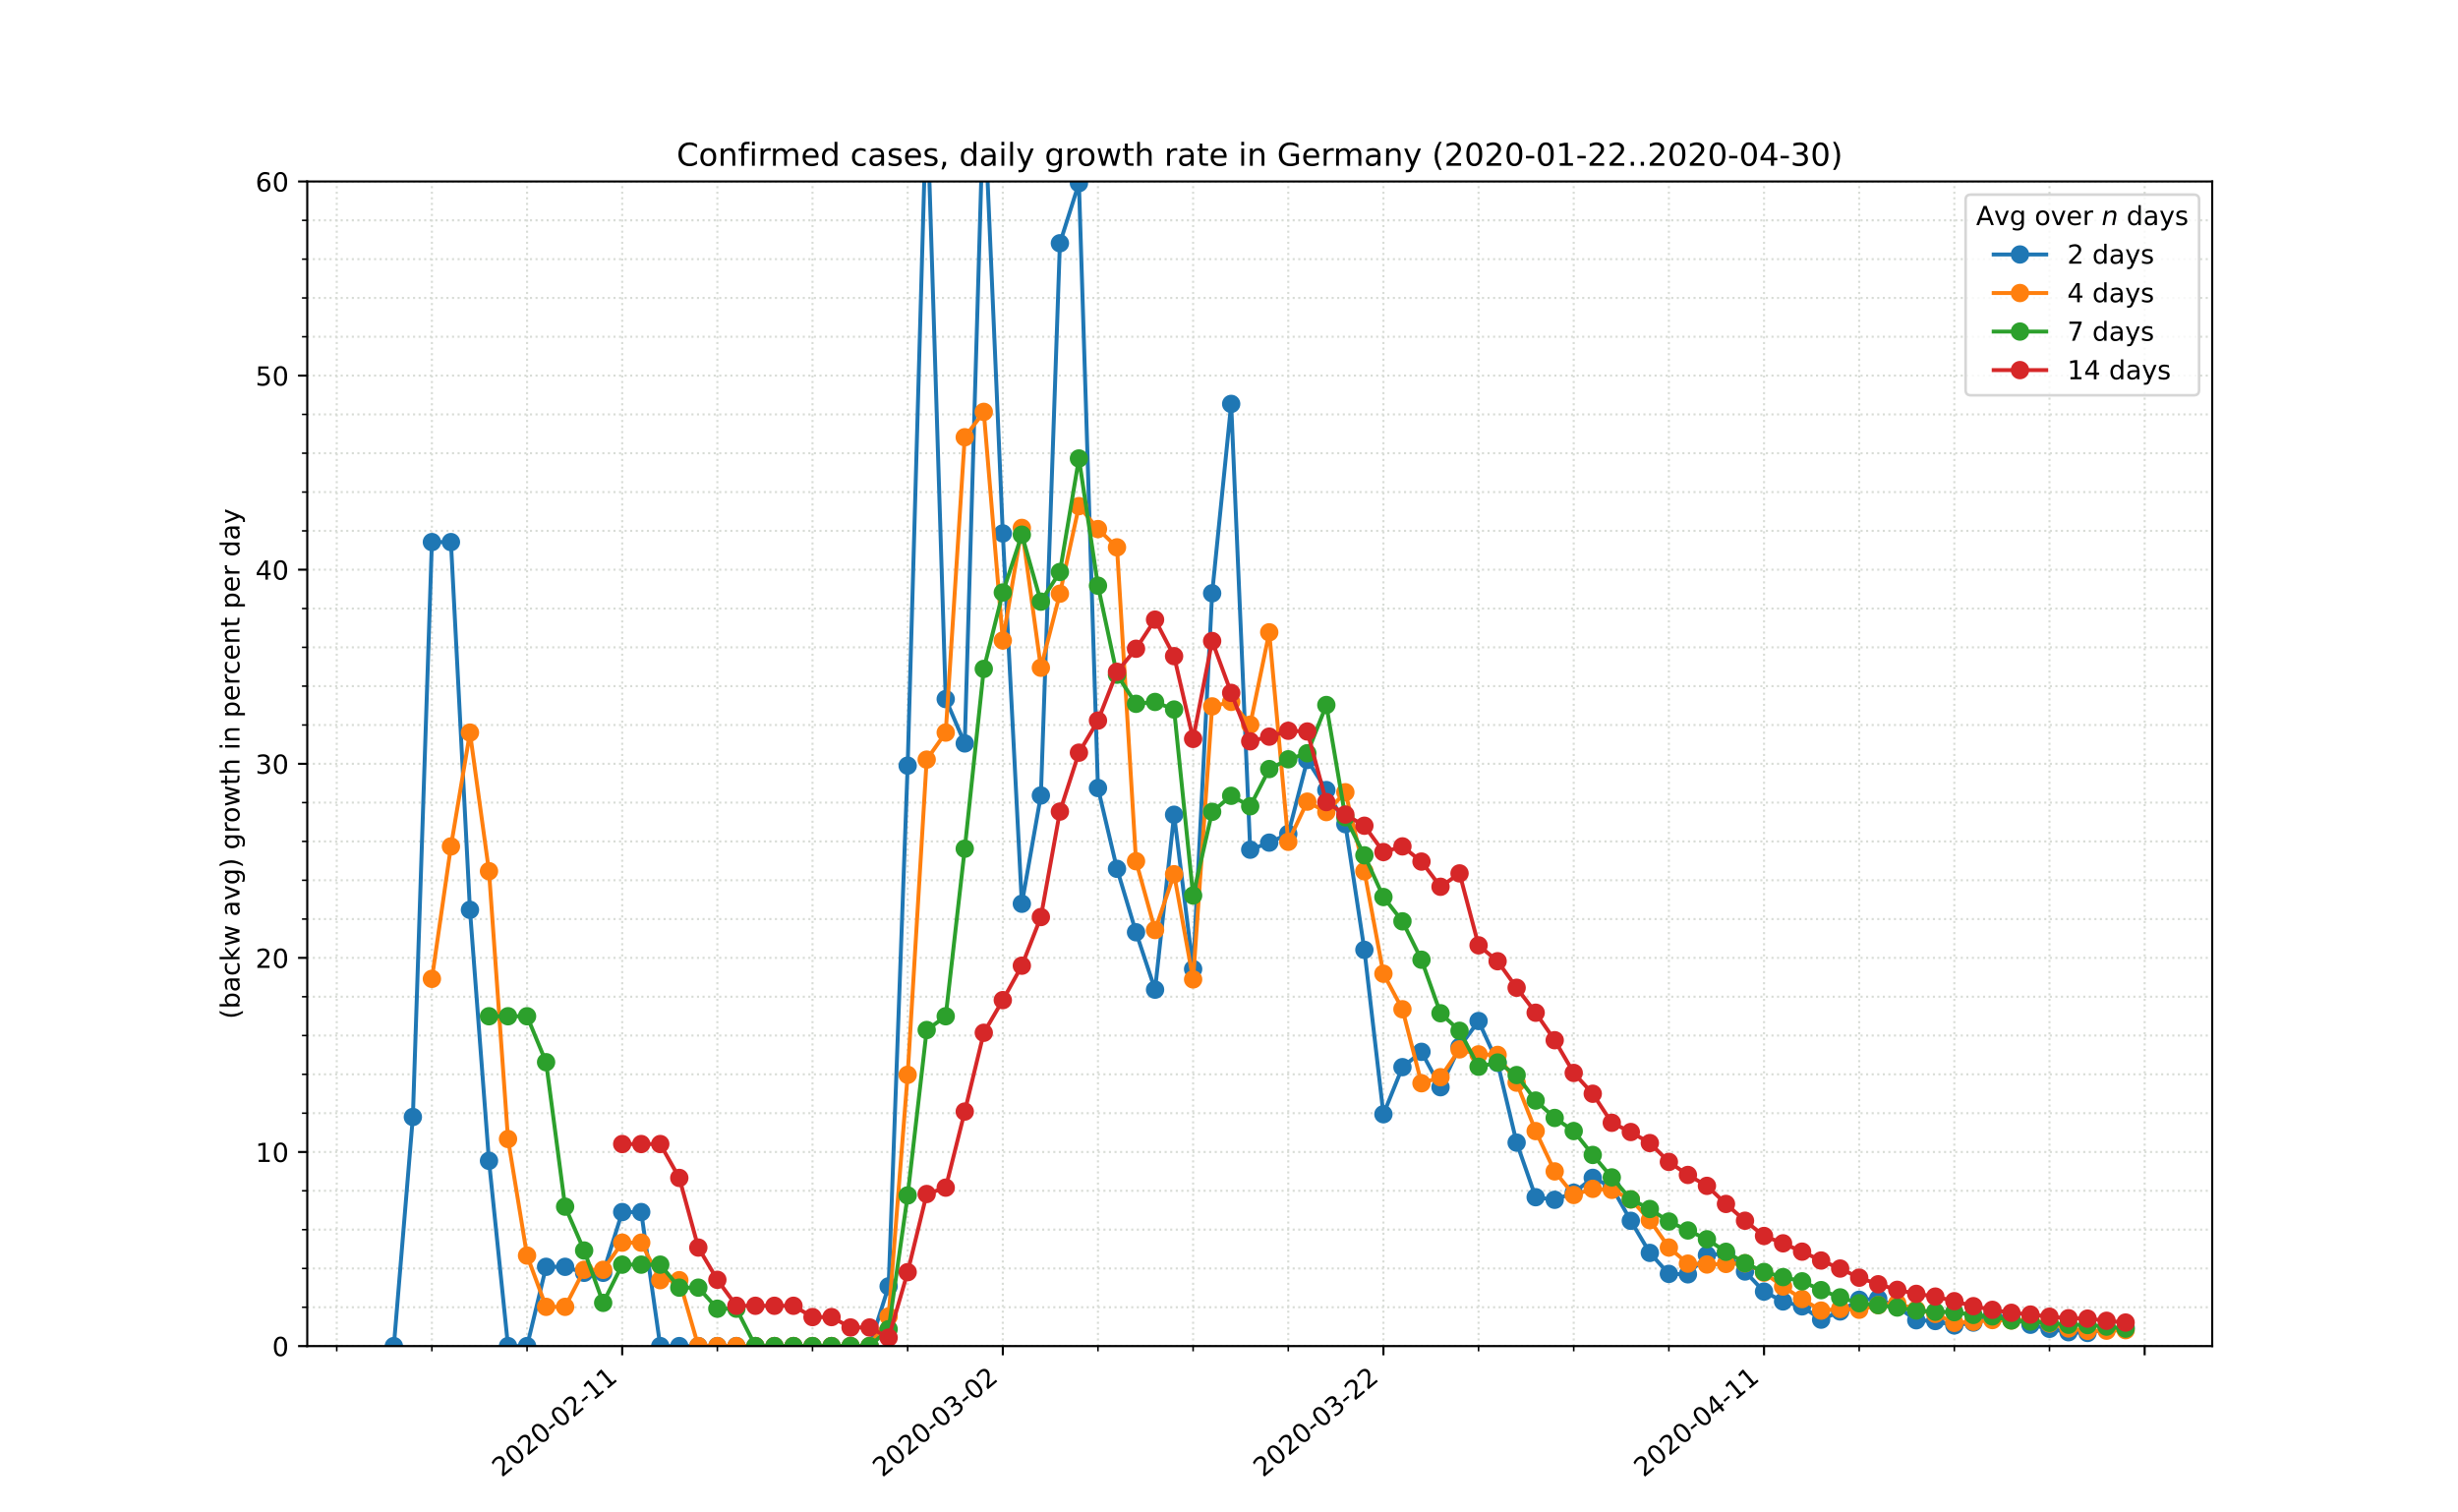 <?xml version="1.0" encoding="utf-8" standalone="no"?>
<!DOCTYPE svg PUBLIC "-//W3C//DTD SVG 1.1//EN"
  "http://www.w3.org/Graphics/SVG/1.1/DTD/svg11.dtd">
<!-- Created with matplotlib (https://matplotlib.org/) -->
<svg height="576pt" version="1.1" viewBox="0 0 936 576" width="936pt" xmlns="http://www.w3.org/2000/svg" xmlns:xlink="http://www.w3.org/1999/xlink">
 <defs>
  <style type="text/css">
*{stroke-linecap:butt;stroke-linejoin:round;}
  </style>
 </defs>
 <g id="figure_1">
  <g id="patch_1">
   <path d="M 0 576 
L 936 576 
L 936 0 
L 0 0 
z
" style="fill:#ffffff;"/>
  </g>
  <g id="axes_1">
   <g id="patch_2">
    <path d="M 117 512.64 
L 842.4 512.64 
L 842.4 69.12 
L 117 69.12 
z
" style="fill:#ffffff;"/>
   </g>
   <g id="matplotlib.axis_1">
    <g id="xtick_1">
     <g id="line2d_1">
      <path clip-path="url(#pd0c030cfa0)" d="M 236.934 512.64 
L 236.934 69.12 
" style="fill:none;stroke:#d8dcd6;stroke-dasharray:0.8,1.32;stroke-dashoffset:0;stroke-width:0.8;"/>
     </g>
     <g id="line2d_2">
      <defs>
       <path d="M 0 0 
L 0 3.5 
" id="m23165a726e" style="stroke:#000000;stroke-width:0.8;"/>
      </defs>
      <g>
       <use style="stroke:#000000;stroke-width:0.8;" x="236.934" xlink:href="#m23165a726e" y="512.64"/>
      </g>
     </g>
     <g id="text_1">
      <!-- 2020-02-11 -->
      <defs>
       <path d="M 19.188 8.297 
L 53.609 8.297 
L 53.609 0 
L 7.328 0 
L 7.328 8.297 
Q 12.938 14.109 22.625 23.891 
Q 32.328 33.688 34.812 36.531 
Q 39.547 41.844 41.422 45.531 
Q 43.312 49.219 43.312 52.781 
Q 43.312 58.594 39.234 62.25 
Q 35.156 65.922 28.609 65.922 
Q 23.969 65.922 18.812 64.312 
Q 13.672 62.703 7.812 59.422 
L 7.812 69.391 
Q 13.766 71.781 18.938 73 
Q 24.125 74.219 28.422 74.219 
Q 39.75 74.219 46.484 68.547 
Q 53.219 62.891 53.219 53.422 
Q 53.219 48.922 51.531 44.891 
Q 49.859 40.875 45.406 35.406 
Q 44.188 33.984 37.641 27.219 
Q 31.109 20.453 19.188 8.297 
z
" id="DejaVuSans-50"/>
       <path d="M 31.781 66.406 
Q 24.172 66.406 20.328 58.906 
Q 16.5 51.422 16.5 36.375 
Q 16.5 21.391 20.328 13.891 
Q 24.172 6.391 31.781 6.391 
Q 39.453 6.391 43.281 13.891 
Q 47.125 21.391 47.125 36.375 
Q 47.125 51.422 43.281 58.906 
Q 39.453 66.406 31.781 66.406 
z
M 31.781 74.219 
Q 44.047 74.219 50.516 64.516 
Q 56.984 54.828 56.984 36.375 
Q 56.984 17.969 50.516 8.266 
Q 44.047 -1.422 31.781 -1.422 
Q 19.531 -1.422 13.062 8.266 
Q 6.594 17.969 6.594 36.375 
Q 6.594 54.828 13.062 64.516 
Q 19.531 74.219 31.781 74.219 
z
" id="DejaVuSans-48"/>
       <path d="M 4.891 31.391 
L 31.203 31.391 
L 31.203 23.391 
L 4.891 23.391 
z
" id="DejaVuSans-45"/>
       <path d="M 12.406 8.297 
L 28.516 8.297 
L 28.516 63.922 
L 10.984 60.406 
L 10.984 69.391 
L 28.422 72.906 
L 38.281 72.906 
L 38.281 8.297 
L 54.391 8.297 
L 54.391 0 
L 12.406 0 
z
" id="DejaVuSans-49"/>
      </defs>
      <g transform="translate(191.078 562.817)rotate(-40)scale(0.1 -0.1)">
       <use xlink:href="#DejaVuSans-50"/>
       <use x="63.623" xlink:href="#DejaVuSans-48"/>
       <use x="127.246" xlink:href="#DejaVuSans-50"/>
       <use x="190.869" xlink:href="#DejaVuSans-48"/>
       <use x="254.492" xlink:href="#DejaVuSans-45"/>
       <use x="290.576" xlink:href="#DejaVuSans-48"/>
       <use x="354.199" xlink:href="#DejaVuSans-50"/>
       <use x="417.822" xlink:href="#DejaVuSans-45"/>
       <use x="453.906" xlink:href="#DejaVuSans-49"/>
       <use x="517.529" xlink:href="#DejaVuSans-49"/>
      </g>
     </g>
    </g>
    <g id="xtick_2">
     <g id="line2d_3">
      <path clip-path="url(#pd0c030cfa0)" d="M 381.869 512.64 
L 381.869 69.12 
" style="fill:none;stroke:#d8dcd6;stroke-dasharray:0.8,1.32;stroke-dashoffset:0;stroke-width:0.8;"/>
     </g>
     <g id="line2d_4">
      <g>
       <use style="stroke:#000000;stroke-width:0.8;" x="381.869" xlink:href="#m23165a726e" y="512.64"/>
      </g>
     </g>
     <g id="text_2">
      <!-- 2020-03-02 -->
      <defs>
       <path d="M 40.578 39.312 
Q 47.656 37.797 51.625 33 
Q 55.609 28.219 55.609 21.188 
Q 55.609 10.406 48.188 4.484 
Q 40.766 -1.422 27.094 -1.422 
Q 22.516 -1.422 17.656 -0.516 
Q 12.797 0.391 7.625 2.203 
L 7.625 11.719 
Q 11.719 9.328 16.594 8.109 
Q 21.484 6.891 26.812 6.891 
Q 36.078 6.891 40.938 10.547 
Q 45.797 14.203 45.797 21.188 
Q 45.797 27.641 41.281 31.266 
Q 36.766 34.906 28.719 34.906 
L 20.219 34.906 
L 20.219 43.016 
L 29.109 43.016 
Q 36.375 43.016 40.234 45.922 
Q 44.094 48.828 44.094 54.297 
Q 44.094 59.906 40.109 62.906 
Q 36.141 65.922 28.719 65.922 
Q 24.656 65.922 20.016 65.031 
Q 15.375 64.156 9.812 62.312 
L 9.812 71.094 
Q 15.438 72.656 20.344 73.438 
Q 25.25 74.219 29.594 74.219 
Q 40.828 74.219 47.359 69.109 
Q 53.906 64.016 53.906 55.328 
Q 53.906 49.266 50.438 45.094 
Q 46.969 40.922 40.578 39.312 
z
" id="DejaVuSans-51"/>
      </defs>
      <g transform="translate(336.013 562.817)rotate(-40)scale(0.1 -0.1)">
       <use xlink:href="#DejaVuSans-50"/>
       <use x="63.623" xlink:href="#DejaVuSans-48"/>
       <use x="127.246" xlink:href="#DejaVuSans-50"/>
       <use x="190.869" xlink:href="#DejaVuSans-48"/>
       <use x="254.492" xlink:href="#DejaVuSans-45"/>
       <use x="290.576" xlink:href="#DejaVuSans-48"/>
       <use x="354.199" xlink:href="#DejaVuSans-51"/>
       <use x="417.822" xlink:href="#DejaVuSans-45"/>
       <use x="453.906" xlink:href="#DejaVuSans-48"/>
       <use x="517.529" xlink:href="#DejaVuSans-50"/>
      </g>
     </g>
    </g>
    <g id="xtick_3">
     <g id="line2d_5">
      <path clip-path="url(#pd0c030cfa0)" d="M 526.804 512.64 
L 526.804 69.12 
" style="fill:none;stroke:#d8dcd6;stroke-dasharray:0.8,1.32;stroke-dashoffset:0;stroke-width:0.8;"/>
     </g>
     <g id="line2d_6">
      <g>
       <use style="stroke:#000000;stroke-width:0.8;" x="526.804" xlink:href="#m23165a726e" y="512.64"/>
      </g>
     </g>
     <g id="text_3">
      <!-- 2020-03-22 -->
      <g transform="translate(480.948 562.817)rotate(-40)scale(0.1 -0.1)">
       <use xlink:href="#DejaVuSans-50"/>
       <use x="63.623" xlink:href="#DejaVuSans-48"/>
       <use x="127.246" xlink:href="#DejaVuSans-50"/>
       <use x="190.869" xlink:href="#DejaVuSans-48"/>
       <use x="254.492" xlink:href="#DejaVuSans-45"/>
       <use x="290.576" xlink:href="#DejaVuSans-48"/>
       <use x="354.199" xlink:href="#DejaVuSans-51"/>
       <use x="417.822" xlink:href="#DejaVuSans-45"/>
       <use x="453.906" xlink:href="#DejaVuSans-50"/>
       <use x="517.529" xlink:href="#DejaVuSans-50"/>
      </g>
     </g>
    </g>
    <g id="xtick_4">
     <g id="line2d_7">
      <path clip-path="url(#pd0c030cfa0)" d="M 671.739 512.64 
L 671.739 69.12 
" style="fill:none;stroke:#d8dcd6;stroke-dasharray:0.8,1.32;stroke-dashoffset:0;stroke-width:0.8;"/>
     </g>
     <g id="line2d_8">
      <g>
       <use style="stroke:#000000;stroke-width:0.8;" x="671.739" xlink:href="#m23165a726e" y="512.64"/>
      </g>
     </g>
     <g id="text_4">
      <!-- 2020-04-11 -->
      <defs>
       <path d="M 37.797 64.312 
L 12.891 25.391 
L 37.797 25.391 
z
M 35.203 72.906 
L 47.609 72.906 
L 47.609 25.391 
L 58.016 25.391 
L 58.016 17.188 
L 47.609 17.188 
L 47.609 0 
L 37.797 0 
L 37.797 17.188 
L 4.891 17.188 
L 4.891 26.703 
z
" id="DejaVuSans-52"/>
      </defs>
      <g transform="translate(625.883 562.817)rotate(-40)scale(0.1 -0.1)">
       <use xlink:href="#DejaVuSans-50"/>
       <use x="63.623" xlink:href="#DejaVuSans-48"/>
       <use x="127.246" xlink:href="#DejaVuSans-50"/>
       <use x="190.869" xlink:href="#DejaVuSans-48"/>
       <use x="254.492" xlink:href="#DejaVuSans-45"/>
       <use x="290.576" xlink:href="#DejaVuSans-48"/>
       <use x="354.199" xlink:href="#DejaVuSans-52"/>
       <use x="417.822" xlink:href="#DejaVuSans-45"/>
       <use x="453.906" xlink:href="#DejaVuSans-49"/>
       <use x="517.529" xlink:href="#DejaVuSans-49"/>
      </g>
     </g>
    </g>
    <g id="xtick_5">
     <g id="line2d_9">
      <path clip-path="url(#pd0c030cfa0)" d="M 816.674 512.64 
L 816.674 69.12 
" style="fill:none;stroke:#d8dcd6;stroke-dasharray:0.8,1.32;stroke-dashoffset:0;stroke-width:0.8;"/>
     </g>
     <g id="line2d_10">
      <g>
       <use style="stroke:#000000;stroke-width:0.8;" x="816.674" xlink:href="#m23165a726e" y="512.64"/>
      </g>
     </g>
    </g>
    <g id="xtick_6">
     <g id="line2d_11">
      <path clip-path="url(#pd0c030cfa0)" d="M 128.232 512.64 
L 128.232 69.12 
" style="fill:none;stroke:#d8dcd6;stroke-dasharray:0.8,1.32;stroke-dashoffset:0;stroke-width:0.8;"/>
     </g>
     <g id="line2d_12">
      <defs>
       <path d="M 0 0 
L 0 2 
" id="mdf4a30f98c" style="stroke:#000000;stroke-width:0.6;"/>
      </defs>
      <g>
       <use style="stroke:#000000;stroke-width:0.6;" x="128.232" xlink:href="#mdf4a30f98c" y="512.64"/>
      </g>
     </g>
    </g>
    <g id="xtick_7">
     <g id="line2d_13">
      <path clip-path="url(#pd0c030cfa0)" d="M 164.466 512.64 
L 164.466 69.12 
" style="fill:none;stroke:#d8dcd6;stroke-dasharray:0.8,1.32;stroke-dashoffset:0;stroke-width:0.8;"/>
     </g>
     <g id="line2d_14">
      <g>
       <use style="stroke:#000000;stroke-width:0.6;" x="164.466" xlink:href="#mdf4a30f98c" y="512.64"/>
      </g>
     </g>
    </g>
    <g id="xtick_8">
     <g id="line2d_15">
      <path clip-path="url(#pd0c030cfa0)" d="M 200.7 512.64 
L 200.7 69.12 
" style="fill:none;stroke:#d8dcd6;stroke-dasharray:0.8,1.32;stroke-dashoffset:0;stroke-width:0.8;"/>
     </g>
     <g id="line2d_16">
      <g>
       <use style="stroke:#000000;stroke-width:0.6;" x="200.7" xlink:href="#mdf4a30f98c" y="512.64"/>
      </g>
     </g>
    </g>
    <g id="xtick_9">
     <g id="line2d_17">
      <path clip-path="url(#pd0c030cfa0)" d="M 273.168 512.64 
L 273.168 69.12 
" style="fill:none;stroke:#d8dcd6;stroke-dasharray:0.8,1.32;stroke-dashoffset:0;stroke-width:0.8;"/>
     </g>
     <g id="line2d_18">
      <g>
       <use style="stroke:#000000;stroke-width:0.6;" x="273.168" xlink:href="#mdf4a30f98c" y="512.64"/>
      </g>
     </g>
    </g>
    <g id="xtick_10">
     <g id="line2d_19">
      <path clip-path="url(#pd0c030cfa0)" d="M 309.401 512.64 
L 309.401 69.12 
" style="fill:none;stroke:#d8dcd6;stroke-dasharray:0.8,1.32;stroke-dashoffset:0;stroke-width:0.8;"/>
     </g>
     <g id="line2d_20">
      <g>
       <use style="stroke:#000000;stroke-width:0.6;" x="309.401" xlink:href="#mdf4a30f98c" y="512.64"/>
      </g>
     </g>
    </g>
    <g id="xtick_11">
     <g id="line2d_21">
      <path clip-path="url(#pd0c030cfa0)" d="M 345.635 512.64 
L 345.635 69.12 
" style="fill:none;stroke:#d8dcd6;stroke-dasharray:0.8,1.32;stroke-dashoffset:0;stroke-width:0.8;"/>
     </g>
     <g id="line2d_22">
      <g>
       <use style="stroke:#000000;stroke-width:0.6;" x="345.635" xlink:href="#mdf4a30f98c" y="512.64"/>
      </g>
     </g>
    </g>
    <g id="xtick_12">
     <g id="line2d_23">
      <path clip-path="url(#pd0c030cfa0)" d="M 418.103 512.64 
L 418.103 69.12 
" style="fill:none;stroke:#d8dcd6;stroke-dasharray:0.8,1.32;stroke-dashoffset:0;stroke-width:0.8;"/>
     </g>
     <g id="line2d_24">
      <g>
       <use style="stroke:#000000;stroke-width:0.6;" x="418.103" xlink:href="#mdf4a30f98c" y="512.64"/>
      </g>
     </g>
    </g>
    <g id="xtick_13">
     <g id="line2d_25">
      <path clip-path="url(#pd0c030cfa0)" d="M 454.336 512.64 
L 454.336 69.12 
" style="fill:none;stroke:#d8dcd6;stroke-dasharray:0.8,1.32;stroke-dashoffset:0;stroke-width:0.8;"/>
     </g>
     <g id="line2d_26">
      <g>
       <use style="stroke:#000000;stroke-width:0.6;" x="454.336" xlink:href="#mdf4a30f98c" y="512.64"/>
      </g>
     </g>
    </g>
    <g id="xtick_14">
     <g id="line2d_27">
      <path clip-path="url(#pd0c030cfa0)" d="M 490.57 512.64 
L 490.57 69.12 
" style="fill:none;stroke:#d8dcd6;stroke-dasharray:0.8,1.32;stroke-dashoffset:0;stroke-width:0.8;"/>
     </g>
     <g id="line2d_28">
      <g>
       <use style="stroke:#000000;stroke-width:0.6;" x="490.57" xlink:href="#mdf4a30f98c" y="512.64"/>
      </g>
     </g>
    </g>
    <g id="xtick_15">
     <g id="line2d_29">
      <path clip-path="url(#pd0c030cfa0)" d="M 563.038 512.64 
L 563.038 69.12 
" style="fill:none;stroke:#d8dcd6;stroke-dasharray:0.8,1.32;stroke-dashoffset:0;stroke-width:0.8;"/>
     </g>
     <g id="line2d_30">
      <g>
       <use style="stroke:#000000;stroke-width:0.6;" x="563.038" xlink:href="#mdf4a30f98c" y="512.64"/>
      </g>
     </g>
    </g>
    <g id="xtick_16">
     <g id="line2d_31">
      <path clip-path="url(#pd0c030cfa0)" d="M 599.271 512.64 
L 599.271 69.12 
" style="fill:none;stroke:#d8dcd6;stroke-dasharray:0.8,1.32;stroke-dashoffset:0;stroke-width:0.8;"/>
     </g>
     <g id="line2d_32">
      <g>
       <use style="stroke:#000000;stroke-width:0.6;" x="599.271" xlink:href="#mdf4a30f98c" y="512.64"/>
      </g>
     </g>
    </g>
    <g id="xtick_17">
     <g id="line2d_33">
      <path clip-path="url(#pd0c030cfa0)" d="M 635.505 512.64 
L 635.505 69.12 
" style="fill:none;stroke:#d8dcd6;stroke-dasharray:0.8,1.32;stroke-dashoffset:0;stroke-width:0.8;"/>
     </g>
     <g id="line2d_34">
      <g>
       <use style="stroke:#000000;stroke-width:0.6;" x="635.505" xlink:href="#mdf4a30f98c" y="512.64"/>
      </g>
     </g>
    </g>
    <g id="xtick_18">
     <g id="line2d_35">
      <path clip-path="url(#pd0c030cfa0)" d="M 707.973 512.64 
L 707.973 69.12 
" style="fill:none;stroke:#d8dcd6;stroke-dasharray:0.8,1.32;stroke-dashoffset:0;stroke-width:0.8;"/>
     </g>
     <g id="line2d_36">
      <g>
       <use style="stroke:#000000;stroke-width:0.6;" x="707.973" xlink:href="#mdf4a30f98c" y="512.64"/>
      </g>
     </g>
    </g>
    <g id="xtick_19">
     <g id="line2d_37">
      <path clip-path="url(#pd0c030cfa0)" d="M 744.206 512.64 
L 744.206 69.12 
" style="fill:none;stroke:#d8dcd6;stroke-dasharray:0.8,1.32;stroke-dashoffset:0;stroke-width:0.8;"/>
     </g>
     <g id="line2d_38">
      <g>
       <use style="stroke:#000000;stroke-width:0.6;" x="744.206" xlink:href="#mdf4a30f98c" y="512.64"/>
      </g>
     </g>
    </g>
    <g id="xtick_20">
     <g id="line2d_39">
      <path clip-path="url(#pd0c030cfa0)" d="M 780.44 512.64 
L 780.44 69.12 
" style="fill:none;stroke:#d8dcd6;stroke-dasharray:0.8,1.32;stroke-dashoffset:0;stroke-width:0.8;"/>
     </g>
     <g id="line2d_40">
      <g>
       <use style="stroke:#000000;stroke-width:0.6;" x="780.44" xlink:href="#mdf4a30f98c" y="512.64"/>
      </g>
     </g>
    </g>
   </g>
   <g id="matplotlib.axis_2">
    <g id="ytick_1">
     <g id="line2d_41">
      <path clip-path="url(#pd0c030cfa0)" d="M 117 512.64 
L 842.4 512.64 
" style="fill:none;stroke:#d8dcd6;stroke-dasharray:0.8,1.32;stroke-dashoffset:0;stroke-width:0.8;"/>
     </g>
     <g id="line2d_42">
      <defs>
       <path d="M 0 0 
L -3.5 0 
" id="m105dae6699" style="stroke:#000000;stroke-width:0.8;"/>
      </defs>
      <g>
       <use style="stroke:#000000;stroke-width:0.8;" x="117" xlink:href="#m105dae6699" y="512.64"/>
      </g>
     </g>
     <g id="text_5">
      <!-- 0 -->
      <g transform="translate(103.638 516.439)scale(0.1 -0.1)">
       <use xlink:href="#DejaVuSans-48"/>
      </g>
     </g>
    </g>
    <g id="ytick_2">
     <g id="line2d_43">
      <path clip-path="url(#pd0c030cfa0)" d="M 117 438.72 
L 842.4 438.72 
" style="fill:none;stroke:#d8dcd6;stroke-dasharray:0.8,1.32;stroke-dashoffset:0;stroke-width:0.8;"/>
     </g>
     <g id="line2d_44">
      <g>
       <use style="stroke:#000000;stroke-width:0.8;" x="117" xlink:href="#m105dae6699" y="438.72"/>
      </g>
     </g>
     <g id="text_6">
      <!-- 10 -->
      <g transform="translate(97.275 442.519)scale(0.1 -0.1)">
       <use xlink:href="#DejaVuSans-49"/>
       <use x="63.623" xlink:href="#DejaVuSans-48"/>
      </g>
     </g>
    </g>
    <g id="ytick_3">
     <g id="line2d_45">
      <path clip-path="url(#pd0c030cfa0)" d="M 117 364.8 
L 842.4 364.8 
" style="fill:none;stroke:#d8dcd6;stroke-dasharray:0.8,1.32;stroke-dashoffset:0;stroke-width:0.8;"/>
     </g>
     <g id="line2d_46">
      <g>
       <use style="stroke:#000000;stroke-width:0.8;" x="117" xlink:href="#m105dae6699" y="364.8"/>
      </g>
     </g>
     <g id="text_7">
      <!-- 20 -->
      <g transform="translate(97.275 368.599)scale(0.1 -0.1)">
       <use xlink:href="#DejaVuSans-50"/>
       <use x="63.623" xlink:href="#DejaVuSans-48"/>
      </g>
     </g>
    </g>
    <g id="ytick_4">
     <g id="line2d_47">
      <path clip-path="url(#pd0c030cfa0)" d="M 117 290.88 
L 842.4 290.88 
" style="fill:none;stroke:#d8dcd6;stroke-dasharray:0.8,1.32;stroke-dashoffset:0;stroke-width:0.8;"/>
     </g>
     <g id="line2d_48">
      <g>
       <use style="stroke:#000000;stroke-width:0.8;" x="117" xlink:href="#m105dae6699" y="290.88"/>
      </g>
     </g>
     <g id="text_8">
      <!-- 30 -->
      <g transform="translate(97.275 294.679)scale(0.1 -0.1)">
       <use xlink:href="#DejaVuSans-51"/>
       <use x="63.623" xlink:href="#DejaVuSans-48"/>
      </g>
     </g>
    </g>
    <g id="ytick_5">
     <g id="line2d_49">
      <path clip-path="url(#pd0c030cfa0)" d="M 117 216.96 
L 842.4 216.96 
" style="fill:none;stroke:#d8dcd6;stroke-dasharray:0.8,1.32;stroke-dashoffset:0;stroke-width:0.8;"/>
     </g>
     <g id="line2d_50">
      <g>
       <use style="stroke:#000000;stroke-width:0.8;" x="117" xlink:href="#m105dae6699" y="216.96"/>
      </g>
     </g>
     <g id="text_9">
      <!-- 40 -->
      <g transform="translate(97.275 220.759)scale(0.1 -0.1)">
       <use xlink:href="#DejaVuSans-52"/>
       <use x="63.623" xlink:href="#DejaVuSans-48"/>
      </g>
     </g>
    </g>
    <g id="ytick_6">
     <g id="line2d_51">
      <path clip-path="url(#pd0c030cfa0)" d="M 117 143.04 
L 842.4 143.04 
" style="fill:none;stroke:#d8dcd6;stroke-dasharray:0.8,1.32;stroke-dashoffset:0;stroke-width:0.8;"/>
     </g>
     <g id="line2d_52">
      <g>
       <use style="stroke:#000000;stroke-width:0.8;" x="117" xlink:href="#m105dae6699" y="143.04"/>
      </g>
     </g>
     <g id="text_10">
      <!-- 50 -->
      <defs>
       <path d="M 10.797 72.906 
L 49.516 72.906 
L 49.516 64.594 
L 19.828 64.594 
L 19.828 46.734 
Q 21.969 47.469 24.109 47.828 
Q 26.266 48.188 28.422 48.188 
Q 40.625 48.188 47.75 41.5 
Q 54.891 34.812 54.891 23.391 
Q 54.891 11.625 47.562 5.094 
Q 40.234 -1.422 26.906 -1.422 
Q 22.312 -1.422 17.547 -0.641 
Q 12.797 0.141 7.719 1.703 
L 7.719 11.625 
Q 12.109 9.234 16.797 8.062 
Q 21.484 6.891 26.703 6.891 
Q 35.156 6.891 40.078 11.328 
Q 45.016 15.766 45.016 23.391 
Q 45.016 31 40.078 35.438 
Q 35.156 39.891 26.703 39.891 
Q 22.75 39.891 18.812 39.016 
Q 14.891 38.141 10.797 36.281 
z
" id="DejaVuSans-53"/>
      </defs>
      <g transform="translate(97.275 146.839)scale(0.1 -0.1)">
       <use xlink:href="#DejaVuSans-53"/>
       <use x="63.623" xlink:href="#DejaVuSans-48"/>
      </g>
     </g>
    </g>
    <g id="ytick_7">
     <g id="line2d_53">
      <path clip-path="url(#pd0c030cfa0)" d="M 117 69.12 
L 842.4 69.12 
" style="fill:none;stroke:#d8dcd6;stroke-dasharray:0.8,1.32;stroke-dashoffset:0;stroke-width:0.8;"/>
     </g>
     <g id="line2d_54">
      <g>
       <use style="stroke:#000000;stroke-width:0.8;" x="117" xlink:href="#m105dae6699" y="69.12"/>
      </g>
     </g>
     <g id="text_11">
      <!-- 60 -->
      <defs>
       <path d="M 33.016 40.375 
Q 26.375 40.375 22.484 35.828 
Q 18.609 31.297 18.609 23.391 
Q 18.609 15.531 22.484 10.953 
Q 26.375 6.391 33.016 6.391 
Q 39.656 6.391 43.531 10.953 
Q 47.406 15.531 47.406 23.391 
Q 47.406 31.297 43.531 35.828 
Q 39.656 40.375 33.016 40.375 
z
M 52.594 71.297 
L 52.594 62.312 
Q 48.875 64.062 45.094 64.984 
Q 41.312 65.922 37.594 65.922 
Q 27.828 65.922 22.672 59.328 
Q 17.531 52.734 16.797 39.406 
Q 19.672 43.656 24.016 45.922 
Q 28.375 48.188 33.594 48.188 
Q 44.578 48.188 50.953 41.516 
Q 57.328 34.859 57.328 23.391 
Q 57.328 12.156 50.688 5.359 
Q 44.047 -1.422 33.016 -1.422 
Q 20.359 -1.422 13.672 8.266 
Q 6.984 17.969 6.984 36.375 
Q 6.984 53.656 15.188 63.938 
Q 23.391 74.219 37.203 74.219 
Q 40.922 74.219 44.703 73.484 
Q 48.484 72.75 52.594 71.297 
z
" id="DejaVuSans-54"/>
      </defs>
      <g transform="translate(97.275 72.919)scale(0.1 -0.1)">
       <use xlink:href="#DejaVuSans-54"/>
       <use x="63.623" xlink:href="#DejaVuSans-48"/>
      </g>
     </g>
    </g>
    <g id="ytick_8">
     <g id="line2d_55">
      <path clip-path="url(#pd0c030cfa0)" d="M 117 497.856 
L 842.4 497.856 
" style="fill:none;stroke:#d8dcd6;stroke-dasharray:0.8,1.32;stroke-dashoffset:0;stroke-width:0.8;"/>
     </g>
     <g id="line2d_56">
      <defs>
       <path d="M 0 0 
L -2 0 
" id="m1da1ee24b5" style="stroke:#000000;stroke-width:0.6;"/>
      </defs>
      <g>
       <use style="stroke:#000000;stroke-width:0.6;" x="117" xlink:href="#m1da1ee24b5" y="497.856"/>
      </g>
     </g>
    </g>
    <g id="ytick_9">
     <g id="line2d_57">
      <path clip-path="url(#pd0c030cfa0)" d="M 117 483.072 
L 842.4 483.072 
" style="fill:none;stroke:#d8dcd6;stroke-dasharray:0.8,1.32;stroke-dashoffset:0;stroke-width:0.8;"/>
     </g>
     <g id="line2d_58">
      <g>
       <use style="stroke:#000000;stroke-width:0.6;" x="117" xlink:href="#m1da1ee24b5" y="483.072"/>
      </g>
     </g>
    </g>
    <g id="ytick_10">
     <g id="line2d_59">
      <path clip-path="url(#pd0c030cfa0)" d="M 117 468.288 
L 842.4 468.288 
" style="fill:none;stroke:#d8dcd6;stroke-dasharray:0.8,1.32;stroke-dashoffset:0;stroke-width:0.8;"/>
     </g>
     <g id="line2d_60">
      <g>
       <use style="stroke:#000000;stroke-width:0.6;" x="117" xlink:href="#m1da1ee24b5" y="468.288"/>
      </g>
     </g>
    </g>
    <g id="ytick_11">
     <g id="line2d_61">
      <path clip-path="url(#pd0c030cfa0)" d="M 117 453.504 
L 842.4 453.504 
" style="fill:none;stroke:#d8dcd6;stroke-dasharray:0.8,1.32;stroke-dashoffset:0;stroke-width:0.8;"/>
     </g>
     <g id="line2d_62">
      <g>
       <use style="stroke:#000000;stroke-width:0.6;" x="117" xlink:href="#m1da1ee24b5" y="453.504"/>
      </g>
     </g>
    </g>
    <g id="ytick_12">
     <g id="line2d_63">
      <path clip-path="url(#pd0c030cfa0)" d="M 117 423.936 
L 842.4 423.936 
" style="fill:none;stroke:#d8dcd6;stroke-dasharray:0.8,1.32;stroke-dashoffset:0;stroke-width:0.8;"/>
     </g>
     <g id="line2d_64">
      <g>
       <use style="stroke:#000000;stroke-width:0.6;" x="117" xlink:href="#m1da1ee24b5" y="423.936"/>
      </g>
     </g>
    </g>
    <g id="ytick_13">
     <g id="line2d_65">
      <path clip-path="url(#pd0c030cfa0)" d="M 117 409.152 
L 842.4 409.152 
" style="fill:none;stroke:#d8dcd6;stroke-dasharray:0.8,1.32;stroke-dashoffset:0;stroke-width:0.8;"/>
     </g>
     <g id="line2d_66">
      <g>
       <use style="stroke:#000000;stroke-width:0.6;" x="117" xlink:href="#m1da1ee24b5" y="409.152"/>
      </g>
     </g>
    </g>
    <g id="ytick_14">
     <g id="line2d_67">
      <path clip-path="url(#pd0c030cfa0)" d="M 117 394.368 
L 842.4 394.368 
" style="fill:none;stroke:#d8dcd6;stroke-dasharray:0.8,1.32;stroke-dashoffset:0;stroke-width:0.8;"/>
     </g>
     <g id="line2d_68">
      <g>
       <use style="stroke:#000000;stroke-width:0.6;" x="117" xlink:href="#m1da1ee24b5" y="394.368"/>
      </g>
     </g>
    </g>
    <g id="ytick_15">
     <g id="line2d_69">
      <path clip-path="url(#pd0c030cfa0)" d="M 117 379.584 
L 842.4 379.584 
" style="fill:none;stroke:#d8dcd6;stroke-dasharray:0.8,1.32;stroke-dashoffset:0;stroke-width:0.8;"/>
     </g>
     <g id="line2d_70">
      <g>
       <use style="stroke:#000000;stroke-width:0.6;" x="117" xlink:href="#m1da1ee24b5" y="379.584"/>
      </g>
     </g>
    </g>
    <g id="ytick_16">
     <g id="line2d_71">
      <path clip-path="url(#pd0c030cfa0)" d="M 117 350.016 
L 842.4 350.016 
" style="fill:none;stroke:#d8dcd6;stroke-dasharray:0.8,1.32;stroke-dashoffset:0;stroke-width:0.8;"/>
     </g>
     <g id="line2d_72">
      <g>
       <use style="stroke:#000000;stroke-width:0.6;" x="117" xlink:href="#m1da1ee24b5" y="350.016"/>
      </g>
     </g>
    </g>
    <g id="ytick_17">
     <g id="line2d_73">
      <path clip-path="url(#pd0c030cfa0)" d="M 117 335.232 
L 842.4 335.232 
" style="fill:none;stroke:#d8dcd6;stroke-dasharray:0.8,1.32;stroke-dashoffset:0;stroke-width:0.8;"/>
     </g>
     <g id="line2d_74">
      <g>
       <use style="stroke:#000000;stroke-width:0.6;" x="117" xlink:href="#m1da1ee24b5" y="335.232"/>
      </g>
     </g>
    </g>
    <g id="ytick_18">
     <g id="line2d_75">
      <path clip-path="url(#pd0c030cfa0)" d="M 117 320.448 
L 842.4 320.448 
" style="fill:none;stroke:#d8dcd6;stroke-dasharray:0.8,1.32;stroke-dashoffset:0;stroke-width:0.8;"/>
     </g>
     <g id="line2d_76">
      <g>
       <use style="stroke:#000000;stroke-width:0.6;" x="117" xlink:href="#m1da1ee24b5" y="320.448"/>
      </g>
     </g>
    </g>
    <g id="ytick_19">
     <g id="line2d_77">
      <path clip-path="url(#pd0c030cfa0)" d="M 117 305.664 
L 842.4 305.664 
" style="fill:none;stroke:#d8dcd6;stroke-dasharray:0.8,1.32;stroke-dashoffset:0;stroke-width:0.8;"/>
     </g>
     <g id="line2d_78">
      <g>
       <use style="stroke:#000000;stroke-width:0.6;" x="117" xlink:href="#m1da1ee24b5" y="305.664"/>
      </g>
     </g>
    </g>
    <g id="ytick_20">
     <g id="line2d_79">
      <path clip-path="url(#pd0c030cfa0)" d="M 117 276.096 
L 842.4 276.096 
" style="fill:none;stroke:#d8dcd6;stroke-dasharray:0.8,1.32;stroke-dashoffset:0;stroke-width:0.8;"/>
     </g>
     <g id="line2d_80">
      <g>
       <use style="stroke:#000000;stroke-width:0.6;" x="117" xlink:href="#m1da1ee24b5" y="276.096"/>
      </g>
     </g>
    </g>
    <g id="ytick_21">
     <g id="line2d_81">
      <path clip-path="url(#pd0c030cfa0)" d="M 117 261.312 
L 842.4 261.312 
" style="fill:none;stroke:#d8dcd6;stroke-dasharray:0.8,1.32;stroke-dashoffset:0;stroke-width:0.8;"/>
     </g>
     <g id="line2d_82">
      <g>
       <use style="stroke:#000000;stroke-width:0.6;" x="117" xlink:href="#m1da1ee24b5" y="261.312"/>
      </g>
     </g>
    </g>
    <g id="ytick_22">
     <g id="line2d_83">
      <path clip-path="url(#pd0c030cfa0)" d="M 117 246.528 
L 842.4 246.528 
" style="fill:none;stroke:#d8dcd6;stroke-dasharray:0.8,1.32;stroke-dashoffset:0;stroke-width:0.8;"/>
     </g>
     <g id="line2d_84">
      <g>
       <use style="stroke:#000000;stroke-width:0.6;" x="117" xlink:href="#m1da1ee24b5" y="246.528"/>
      </g>
     </g>
    </g>
    <g id="ytick_23">
     <g id="line2d_85">
      <path clip-path="url(#pd0c030cfa0)" d="M 117 231.744 
L 842.4 231.744 
" style="fill:none;stroke:#d8dcd6;stroke-dasharray:0.8,1.32;stroke-dashoffset:0;stroke-width:0.8;"/>
     </g>
     <g id="line2d_86">
      <g>
       <use style="stroke:#000000;stroke-width:0.6;" x="117" xlink:href="#m1da1ee24b5" y="231.744"/>
      </g>
     </g>
    </g>
    <g id="ytick_24">
     <g id="line2d_87">
      <path clip-path="url(#pd0c030cfa0)" d="M 117 202.176 
L 842.4 202.176 
" style="fill:none;stroke:#d8dcd6;stroke-dasharray:0.8,1.32;stroke-dashoffset:0;stroke-width:0.8;"/>
     </g>
     <g id="line2d_88">
      <g>
       <use style="stroke:#000000;stroke-width:0.6;" x="117" xlink:href="#m1da1ee24b5" y="202.176"/>
      </g>
     </g>
    </g>
    <g id="ytick_25">
     <g id="line2d_89">
      <path clip-path="url(#pd0c030cfa0)" d="M 117 187.392 
L 842.4 187.392 
" style="fill:none;stroke:#d8dcd6;stroke-dasharray:0.8,1.32;stroke-dashoffset:0;stroke-width:0.8;"/>
     </g>
     <g id="line2d_90">
      <g>
       <use style="stroke:#000000;stroke-width:0.6;" x="117" xlink:href="#m1da1ee24b5" y="187.392"/>
      </g>
     </g>
    </g>
    <g id="ytick_26">
     <g id="line2d_91">
      <path clip-path="url(#pd0c030cfa0)" d="M 117 172.608 
L 842.4 172.608 
" style="fill:none;stroke:#d8dcd6;stroke-dasharray:0.8,1.32;stroke-dashoffset:0;stroke-width:0.8;"/>
     </g>
     <g id="line2d_92">
      <g>
       <use style="stroke:#000000;stroke-width:0.6;" x="117" xlink:href="#m1da1ee24b5" y="172.608"/>
      </g>
     </g>
    </g>
    <g id="ytick_27">
     <g id="line2d_93">
      <path clip-path="url(#pd0c030cfa0)" d="M 117 157.824 
L 842.4 157.824 
" style="fill:none;stroke:#d8dcd6;stroke-dasharray:0.8,1.32;stroke-dashoffset:0;stroke-width:0.8;"/>
     </g>
     <g id="line2d_94">
      <g>
       <use style="stroke:#000000;stroke-width:0.6;" x="117" xlink:href="#m1da1ee24b5" y="157.824"/>
      </g>
     </g>
    </g>
    <g id="ytick_28">
     <g id="line2d_95">
      <path clip-path="url(#pd0c030cfa0)" d="M 117 128.256 
L 842.4 128.256 
" style="fill:none;stroke:#d8dcd6;stroke-dasharray:0.8,1.32;stroke-dashoffset:0;stroke-width:0.8;"/>
     </g>
     <g id="line2d_96">
      <g>
       <use style="stroke:#000000;stroke-width:0.6;" x="117" xlink:href="#m1da1ee24b5" y="128.256"/>
      </g>
     </g>
    </g>
    <g id="ytick_29">
     <g id="line2d_97">
      <path clip-path="url(#pd0c030cfa0)" d="M 117 113.472 
L 842.4 113.472 
" style="fill:none;stroke:#d8dcd6;stroke-dasharray:0.8,1.32;stroke-dashoffset:0;stroke-width:0.8;"/>
     </g>
     <g id="line2d_98">
      <g>
       <use style="stroke:#000000;stroke-width:0.6;" x="117" xlink:href="#m1da1ee24b5" y="113.472"/>
      </g>
     </g>
    </g>
    <g id="ytick_30">
     <g id="line2d_99">
      <path clip-path="url(#pd0c030cfa0)" d="M 117 98.688 
L 842.4 98.688 
" style="fill:none;stroke:#d8dcd6;stroke-dasharray:0.8,1.32;stroke-dashoffset:0;stroke-width:0.8;"/>
     </g>
     <g id="line2d_100">
      <g>
       <use style="stroke:#000000;stroke-width:0.6;" x="117" xlink:href="#m1da1ee24b5" y="98.688"/>
      </g>
     </g>
    </g>
    <g id="ytick_31">
     <g id="line2d_101">
      <path clip-path="url(#pd0c030cfa0)" d="M 117 83.904 
L 842.4 83.904 
" style="fill:none;stroke:#d8dcd6;stroke-dasharray:0.8,1.32;stroke-dashoffset:0;stroke-width:0.8;"/>
     </g>
     <g id="line2d_102">
      <g>
       <use style="stroke:#000000;stroke-width:0.6;" x="117" xlink:href="#m1da1ee24b5" y="83.904"/>
      </g>
     </g>
    </g>
    <g id="text_12">
     <!-- (backw avg) growth in percent per day -->
     <defs>
      <path d="M 31 75.875 
Q 24.469 64.656 21.281 53.656 
Q 18.109 42.672 18.109 31.391 
Q 18.109 20.125 21.312 9.062 
Q 24.516 -2 31 -13.188 
L 23.188 -13.188 
Q 15.875 -1.703 12.234 9.375 
Q 8.594 20.453 8.594 31.391 
Q 8.594 42.281 12.203 53.312 
Q 15.828 64.359 23.188 75.875 
z
" id="DejaVuSans-40"/>
      <path d="M 48.688 27.297 
Q 48.688 37.203 44.609 42.844 
Q 40.531 48.484 33.406 48.484 
Q 26.266 48.484 22.188 42.844 
Q 18.109 37.203 18.109 27.297 
Q 18.109 17.391 22.188 11.75 
Q 26.266 6.109 33.406 6.109 
Q 40.531 6.109 44.609 11.75 
Q 48.688 17.391 48.688 27.297 
z
M 18.109 46.391 
Q 20.953 51.266 25.266 53.625 
Q 29.594 56 35.594 56 
Q 45.562 56 51.781 48.094 
Q 58.016 40.188 58.016 27.297 
Q 58.016 14.406 51.781 6.484 
Q 45.562 -1.422 35.594 -1.422 
Q 29.594 -1.422 25.266 0.953 
Q 20.953 3.328 18.109 8.203 
L 18.109 0 
L 9.078 0 
L 9.078 75.984 
L 18.109 75.984 
z
" id="DejaVuSans-98"/>
      <path d="M 34.281 27.484 
Q 23.391 27.484 19.188 25 
Q 14.984 22.516 14.984 16.5 
Q 14.984 11.719 18.141 8.906 
Q 21.297 6.109 26.703 6.109 
Q 34.188 6.109 38.703 11.406 
Q 43.219 16.703 43.219 25.484 
L 43.219 27.484 
z
M 52.203 31.203 
L 52.203 0 
L 43.219 0 
L 43.219 8.297 
Q 40.141 3.328 35.547 0.953 
Q 30.953 -1.422 24.312 -1.422 
Q 15.922 -1.422 10.953 3.297 
Q 6 8.016 6 15.922 
Q 6 25.141 12.172 29.828 
Q 18.359 34.516 30.609 34.516 
L 43.219 34.516 
L 43.219 35.406 
Q 43.219 41.609 39.141 45 
Q 35.062 48.391 27.688 48.391 
Q 23 48.391 18.547 47.266 
Q 14.109 46.141 10.016 43.891 
L 10.016 52.203 
Q 14.938 54.109 19.578 55.047 
Q 24.219 56 28.609 56 
Q 40.484 56 46.344 49.844 
Q 52.203 43.703 52.203 31.203 
z
" id="DejaVuSans-97"/>
      <path d="M 48.781 52.594 
L 48.781 44.188 
Q 44.969 46.297 41.141 47.344 
Q 37.312 48.391 33.406 48.391 
Q 24.656 48.391 19.812 42.844 
Q 14.984 37.312 14.984 27.297 
Q 14.984 17.281 19.812 11.734 
Q 24.656 6.203 33.406 6.203 
Q 37.312 6.203 41.141 7.25 
Q 44.969 8.297 48.781 10.406 
L 48.781 2.094 
Q 45.016 0.344 40.984 -0.531 
Q 36.969 -1.422 32.422 -1.422 
Q 20.062 -1.422 12.781 6.344 
Q 5.516 14.109 5.516 27.297 
Q 5.516 40.672 12.859 48.328 
Q 20.219 56 33.016 56 
Q 37.156 56 41.109 55.141 
Q 45.062 54.297 48.781 52.594 
z
" id="DejaVuSans-99"/>
      <path d="M 9.078 75.984 
L 18.109 75.984 
L 18.109 31.109 
L 44.922 54.688 
L 56.391 54.688 
L 27.391 29.109 
L 57.625 0 
L 45.906 0 
L 18.109 26.703 
L 18.109 0 
L 9.078 0 
z
" id="DejaVuSans-107"/>
      <path d="M 4.203 54.688 
L 13.188 54.688 
L 24.422 12.016 
L 35.594 54.688 
L 46.188 54.688 
L 57.422 12.016 
L 68.609 54.688 
L 77.594 54.688 
L 63.281 0 
L 52.688 0 
L 40.922 44.828 
L 29.109 0 
L 18.5 0 
z
" id="DejaVuSans-119"/>
      <path id="DejaVuSans-32"/>
      <path d="M 2.984 54.688 
L 12.5 54.688 
L 29.594 8.797 
L 46.688 54.688 
L 56.203 54.688 
L 35.688 0 
L 23.484 0 
z
" id="DejaVuSans-118"/>
      <path d="M 45.406 27.984 
Q 45.406 37.75 41.375 43.109 
Q 37.359 48.484 30.078 48.484 
Q 22.859 48.484 18.828 43.109 
Q 14.797 37.75 14.797 27.984 
Q 14.797 18.266 18.828 12.891 
Q 22.859 7.516 30.078 7.516 
Q 37.359 7.516 41.375 12.891 
Q 45.406 18.266 45.406 27.984 
z
M 54.391 6.781 
Q 54.391 -7.172 48.188 -13.984 
Q 42 -20.797 29.203 -20.797 
Q 24.469 -20.797 20.266 -20.094 
Q 16.062 -19.391 12.109 -17.922 
L 12.109 -9.188 
Q 16.062 -11.328 19.922 -12.344 
Q 23.781 -13.375 27.781 -13.375 
Q 36.625 -13.375 41.016 -8.766 
Q 45.406 -4.156 45.406 5.172 
L 45.406 9.625 
Q 42.625 4.781 38.281 2.391 
Q 33.938 0 27.875 0 
Q 17.828 0 11.672 7.656 
Q 5.516 15.328 5.516 27.984 
Q 5.516 40.672 11.672 48.328 
Q 17.828 56 27.875 56 
Q 33.938 56 38.281 53.609 
Q 42.625 51.219 45.406 46.391 
L 45.406 54.688 
L 54.391 54.688 
z
" id="DejaVuSans-103"/>
      <path d="M 8.016 75.875 
L 15.828 75.875 
Q 23.141 64.359 26.781 53.312 
Q 30.422 42.281 30.422 31.391 
Q 30.422 20.453 26.781 9.375 
Q 23.141 -1.703 15.828 -13.188 
L 8.016 -13.188 
Q 14.5 -2 17.703 9.062 
Q 20.906 20.125 20.906 31.391 
Q 20.906 42.672 17.703 53.656 
Q 14.5 64.656 8.016 75.875 
z
" id="DejaVuSans-41"/>
      <path d="M 41.109 46.297 
Q 39.594 47.172 37.812 47.578 
Q 36.031 48 33.891 48 
Q 26.266 48 22.188 43.047 
Q 18.109 38.094 18.109 28.812 
L 18.109 0 
L 9.078 0 
L 9.078 54.688 
L 18.109 54.688 
L 18.109 46.188 
Q 20.953 51.172 25.484 53.578 
Q 30.031 56 36.531 56 
Q 37.453 56 38.578 55.875 
Q 39.703 55.766 41.062 55.516 
z
" id="DejaVuSans-114"/>
      <path d="M 30.609 48.391 
Q 23.391 48.391 19.188 42.75 
Q 14.984 37.109 14.984 27.297 
Q 14.984 17.484 19.156 11.844 
Q 23.344 6.203 30.609 6.203 
Q 37.797 6.203 41.984 11.859 
Q 46.188 17.531 46.188 27.297 
Q 46.188 37.016 41.984 42.703 
Q 37.797 48.391 30.609 48.391 
z
M 30.609 56 
Q 42.328 56 49.016 48.375 
Q 55.719 40.766 55.719 27.297 
Q 55.719 13.875 49.016 6.219 
Q 42.328 -1.422 30.609 -1.422 
Q 18.844 -1.422 12.172 6.219 
Q 5.516 13.875 5.516 27.297 
Q 5.516 40.766 12.172 48.375 
Q 18.844 56 30.609 56 
z
" id="DejaVuSans-111"/>
      <path d="M 18.312 70.219 
L 18.312 54.688 
L 36.812 54.688 
L 36.812 47.703 
L 18.312 47.703 
L 18.312 18.016 
Q 18.312 11.328 20.141 9.422 
Q 21.969 7.516 27.594 7.516 
L 36.812 7.516 
L 36.812 0 
L 27.594 0 
Q 17.188 0 13.234 3.875 
Q 9.281 7.766 9.281 18.016 
L 9.281 47.703 
L 2.688 47.703 
L 2.688 54.688 
L 9.281 54.688 
L 9.281 70.219 
z
" id="DejaVuSans-116"/>
      <path d="M 54.891 33.016 
L 54.891 0 
L 45.906 0 
L 45.906 32.719 
Q 45.906 40.484 42.875 44.328 
Q 39.844 48.188 33.797 48.188 
Q 26.516 48.188 22.312 43.547 
Q 18.109 38.922 18.109 30.906 
L 18.109 0 
L 9.078 0 
L 9.078 75.984 
L 18.109 75.984 
L 18.109 46.188 
Q 21.344 51.125 25.703 53.562 
Q 30.078 56 35.797 56 
Q 45.219 56 50.047 50.172 
Q 54.891 44.344 54.891 33.016 
z
" id="DejaVuSans-104"/>
      <path d="M 9.422 54.688 
L 18.406 54.688 
L 18.406 0 
L 9.422 0 
z
M 9.422 75.984 
L 18.406 75.984 
L 18.406 64.594 
L 9.422 64.594 
z
" id="DejaVuSans-105"/>
      <path d="M 54.891 33.016 
L 54.891 0 
L 45.906 0 
L 45.906 32.719 
Q 45.906 40.484 42.875 44.328 
Q 39.844 48.188 33.797 48.188 
Q 26.516 48.188 22.312 43.547 
Q 18.109 38.922 18.109 30.906 
L 18.109 0 
L 9.078 0 
L 9.078 54.688 
L 18.109 54.688 
L 18.109 46.188 
Q 21.344 51.125 25.703 53.562 
Q 30.078 56 35.797 56 
Q 45.219 56 50.047 50.172 
Q 54.891 44.344 54.891 33.016 
z
" id="DejaVuSans-110"/>
      <path d="M 18.109 8.203 
L 18.109 -20.797 
L 9.078 -20.797 
L 9.078 54.688 
L 18.109 54.688 
L 18.109 46.391 
Q 20.953 51.266 25.266 53.625 
Q 29.594 56 35.594 56 
Q 45.562 56 51.781 48.094 
Q 58.016 40.188 58.016 27.297 
Q 58.016 14.406 51.781 6.484 
Q 45.562 -1.422 35.594 -1.422 
Q 29.594 -1.422 25.266 0.953 
Q 20.953 3.328 18.109 8.203 
z
M 48.688 27.297 
Q 48.688 37.203 44.609 42.844 
Q 40.531 48.484 33.406 48.484 
Q 26.266 48.484 22.188 42.844 
Q 18.109 37.203 18.109 27.297 
Q 18.109 17.391 22.188 11.75 
Q 26.266 6.109 33.406 6.109 
Q 40.531 6.109 44.609 11.75 
Q 48.688 17.391 48.688 27.297 
z
" id="DejaVuSans-112"/>
      <path d="M 56.203 29.594 
L 56.203 25.203 
L 14.891 25.203 
Q 15.484 15.922 20.484 11.062 
Q 25.484 6.203 34.422 6.203 
Q 39.594 6.203 44.453 7.469 
Q 49.312 8.734 54.109 11.281 
L 54.109 2.781 
Q 49.266 0.734 44.188 -0.344 
Q 39.109 -1.422 33.891 -1.422 
Q 20.797 -1.422 13.156 6.188 
Q 5.516 13.812 5.516 26.812 
Q 5.516 40.234 12.766 48.109 
Q 20.016 56 32.328 56 
Q 43.359 56 49.781 48.891 
Q 56.203 41.797 56.203 29.594 
z
M 47.219 32.234 
Q 47.125 39.594 43.094 43.984 
Q 39.062 48.391 32.422 48.391 
Q 24.906 48.391 20.391 44.141 
Q 15.875 39.891 15.188 32.172 
z
" id="DejaVuSans-101"/>
      <path d="M 45.406 46.391 
L 45.406 75.984 
L 54.391 75.984 
L 54.391 0 
L 45.406 0 
L 45.406 8.203 
Q 42.578 3.328 38.25 0.953 
Q 33.938 -1.422 27.875 -1.422 
Q 17.969 -1.422 11.734 6.484 
Q 5.516 14.406 5.516 27.297 
Q 5.516 40.188 11.734 48.094 
Q 17.969 56 27.875 56 
Q 33.938 56 38.25 53.625 
Q 42.578 51.266 45.406 46.391 
z
M 14.797 27.297 
Q 14.797 17.391 18.875 11.75 
Q 22.953 6.109 30.078 6.109 
Q 37.203 6.109 41.297 11.75 
Q 45.406 17.391 45.406 27.297 
Q 45.406 37.203 41.297 42.844 
Q 37.203 48.484 30.078 48.484 
Q 22.953 48.484 18.875 42.844 
Q 14.797 37.203 14.797 27.297 
z
" id="DejaVuSans-100"/>
      <path d="M 32.172 -5.078 
Q 28.375 -14.844 24.75 -17.812 
Q 21.141 -20.797 15.094 -20.797 
L 7.906 -20.797 
L 7.906 -13.281 
L 13.188 -13.281 
Q 16.891 -13.281 18.938 -11.516 
Q 21 -9.766 23.484 -3.219 
L 25.094 0.875 
L 2.984 54.688 
L 12.5 54.688 
L 29.594 11.922 
L 46.688 54.688 
L 56.203 54.688 
z
" id="DejaVuSans-121"/>
     </defs>
     <g transform="translate(91.195 388.09)rotate(-90)scale(0.1 -0.1)">
      <use xlink:href="#DejaVuSans-40"/>
      <use x="39.014" xlink:href="#DejaVuSans-98"/>
      <use x="102.49" xlink:href="#DejaVuSans-97"/>
      <use x="163.77" xlink:href="#DejaVuSans-99"/>
      <use x="218.75" xlink:href="#DejaVuSans-107"/>
      <use x="276.66" xlink:href="#DejaVuSans-119"/>
      <use x="358.447" xlink:href="#DejaVuSans-32"/>
      <use x="390.234" xlink:href="#DejaVuSans-97"/>
      <use x="451.514" xlink:href="#DejaVuSans-118"/>
      <use x="510.693" xlink:href="#DejaVuSans-103"/>
      <use x="574.17" xlink:href="#DejaVuSans-41"/>
      <use x="613.184" xlink:href="#DejaVuSans-32"/>
      <use x="644.971" xlink:href="#DejaVuSans-103"/>
      <use x="708.447" xlink:href="#DejaVuSans-114"/>
      <use x="747.311" xlink:href="#DejaVuSans-111"/>
      <use x="808.492" xlink:href="#DejaVuSans-119"/>
      <use x="890.279" xlink:href="#DejaVuSans-116"/>
      <use x="929.488" xlink:href="#DejaVuSans-104"/>
      <use x="992.867" xlink:href="#DejaVuSans-32"/>
      <use x="1024.654" xlink:href="#DejaVuSans-105"/>
      <use x="1052.438" xlink:href="#DejaVuSans-110"/>
      <use x="1115.816" xlink:href="#DejaVuSans-32"/>
      <use x="1147.604" xlink:href="#DejaVuSans-112"/>
      <use x="1211.08" xlink:href="#DejaVuSans-101"/>
      <use x="1272.604" xlink:href="#DejaVuSans-114"/>
      <use x="1311.467" xlink:href="#DejaVuSans-99"/>
      <use x="1366.447" xlink:href="#DejaVuSans-101"/>
      <use x="1427.971" xlink:href="#DejaVuSans-110"/>
      <use x="1491.35" xlink:href="#DejaVuSans-116"/>
      <use x="1530.559" xlink:href="#DejaVuSans-32"/>
      <use x="1562.346" xlink:href="#DejaVuSans-112"/>
      <use x="1625.822" xlink:href="#DejaVuSans-101"/>
      <use x="1687.346" xlink:href="#DejaVuSans-114"/>
      <use x="1728.459" xlink:href="#DejaVuSans-32"/>
      <use x="1760.246" xlink:href="#DejaVuSans-100"/>
      <use x="1823.723" xlink:href="#DejaVuSans-97"/>
      <use x="1885.002" xlink:href="#DejaVuSans-121"/>
     </g>
    </g>
   </g>
   <g id="line2d_103">
    <path clip-path="url(#pd0c030cfa0)" d="M 149.973 512.64 
L 157.219 425.389 
L 164.466 206.453 
L 171.713 206.453 
L 178.96 346.509 
L 186.206 442.087 
L 193.453 512.64 
L 200.7 512.64 
L 207.947 482.456 
L 215.194 482.456 
L 222.44 484.736 
L 229.687 484.736 
L 236.934 461.602 
L 244.181 461.602 
L 251.427 512.64 
L 258.674 512.64 
L 265.921 512.64 
L 273.168 512.64 
L 280.414 512.64 
L 287.661 512.64 
L 294.908 512.64 
L 302.155 512.64 
L 309.401 512.64 
L 316.648 512.64 
L 323.895 512.64 
L 331.142 512.64 
L 338.388 489.89 
L 345.635 291.591 
L 352.882 35.888 
L 360.129 266.24 
L 367.375 283.124 
L 374.622 35.337 
L 381.869 203.15 
L 389.116 344.19 
L 396.362 302.954 
L 403.609 92.642 
L 410.856 69.755 
L 418.103 300.114 
L 425.349 330.879 
L 432.596 355.047 
L 439.843 376.906 
L 447.09 310.281 
L 454.336 369.055 
L 461.583 225.948 
L 468.83 153.824 
L 476.077 323.601 
L 483.323 320.905 
L 490.57 317.574 
L 497.817 289.422 
L 505.064 300.893 
L 512.31 313.864 
L 519.557 361.745 
L 526.804 424.341 
L 534.051 406.413 
L 541.297 400.579 
L 548.544 414.056 
L 555.791 398.706 
L 563.038 388.844 
L 570.284 404.786 
L 577.531 435.154 
L 584.778 455.942 
L 592.025 456.926 
L 599.271 454.234 
L 606.518 448.576 
L 613.765 452.059 
L 621.012 464.934 
L 628.258 477.148 
L 635.505 485.143 
L 642.752 485.312 
L 649.999 477.978 
L 657.245 477.374 
L 664.492 484.233 
L 671.739 491.893 
L 678.986 495.643 
L 686.232 497.515 
L 693.479 502.576 
L 700.726 499.456 
L 707.973 495.014 
L 715.219 494.636 
L 722.466 497.643 
L 729.713 502.807 
L 736.96 503.102 
L 744.206 504.772 
L 751.453 503.689 
L 758.7 500.679 
L 765.947 502.041 
L 773.194 504.517 
L 780.44 506.062 
L 787.687 507.357 
L 794.934 507.639 
L 802.181 506.194 
L 809.427 505.516 
" style="fill:none;stroke:#1f77b4;stroke-linecap:square;stroke-width:1.5;"/>
    <defs>
     <path d="M 0 3 
C 0.796 3 1.559 2.684 2.121 2.121 
C 2.684 1.559 3 0.796 3 0 
C 3 -0.796 2.684 -1.559 2.121 -2.121 
C 1.559 -2.684 0.796 -3 0 -3 
C -0.796 -3 -1.559 -2.684 -2.121 -2.121 
C -2.684 -1.559 -3 -0.796 -3 0 
C -3 0.796 -2.684 1.559 -2.121 2.121 
C -1.559 2.684 -0.796 3 0 3 
z
" id="mac5b080720" style="stroke:#1f77b4;"/>
    </defs>
    <g clip-path="url(#pd0c030cfa0)">
     <use style="fill:#1f77b4;stroke:#1f77b4;" x="149.973" xlink:href="#mac5b080720" y="512.64"/>
     <use style="fill:#1f77b4;stroke:#1f77b4;" x="157.219" xlink:href="#mac5b080720" y="425.389"/>
     <use style="fill:#1f77b4;stroke:#1f77b4;" x="164.466" xlink:href="#mac5b080720" y="206.453"/>
     <use style="fill:#1f77b4;stroke:#1f77b4;" x="171.713" xlink:href="#mac5b080720" y="206.453"/>
     <use style="fill:#1f77b4;stroke:#1f77b4;" x="178.96" xlink:href="#mac5b080720" y="346.509"/>
     <use style="fill:#1f77b4;stroke:#1f77b4;" x="186.206" xlink:href="#mac5b080720" y="442.087"/>
     <use style="fill:#1f77b4;stroke:#1f77b4;" x="193.453" xlink:href="#mac5b080720" y="512.64"/>
     <use style="fill:#1f77b4;stroke:#1f77b4;" x="200.7" xlink:href="#mac5b080720" y="512.64"/>
     <use style="fill:#1f77b4;stroke:#1f77b4;" x="207.947" xlink:href="#mac5b080720" y="482.456"/>
     <use style="fill:#1f77b4;stroke:#1f77b4;" x="215.194" xlink:href="#mac5b080720" y="482.456"/>
     <use style="fill:#1f77b4;stroke:#1f77b4;" x="222.44" xlink:href="#mac5b080720" y="484.736"/>
     <use style="fill:#1f77b4;stroke:#1f77b4;" x="229.687" xlink:href="#mac5b080720" y="484.736"/>
     <use style="fill:#1f77b4;stroke:#1f77b4;" x="236.934" xlink:href="#mac5b080720" y="461.602"/>
     <use style="fill:#1f77b4;stroke:#1f77b4;" x="244.181" xlink:href="#mac5b080720" y="461.602"/>
     <use style="fill:#1f77b4;stroke:#1f77b4;" x="251.427" xlink:href="#mac5b080720" y="512.64"/>
     <use style="fill:#1f77b4;stroke:#1f77b4;" x="258.674" xlink:href="#mac5b080720" y="512.64"/>
     <use style="fill:#1f77b4;stroke:#1f77b4;" x="265.921" xlink:href="#mac5b080720" y="512.64"/>
     <use style="fill:#1f77b4;stroke:#1f77b4;" x="273.168" xlink:href="#mac5b080720" y="512.64"/>
     <use style="fill:#1f77b4;stroke:#1f77b4;" x="280.414" xlink:href="#mac5b080720" y="512.64"/>
     <use style="fill:#1f77b4;stroke:#1f77b4;" x="287.661" xlink:href="#mac5b080720" y="512.64"/>
     <use style="fill:#1f77b4;stroke:#1f77b4;" x="294.908" xlink:href="#mac5b080720" y="512.64"/>
     <use style="fill:#1f77b4;stroke:#1f77b4;" x="302.155" xlink:href="#mac5b080720" y="512.64"/>
     <use style="fill:#1f77b4;stroke:#1f77b4;" x="309.401" xlink:href="#mac5b080720" y="512.64"/>
     <use style="fill:#1f77b4;stroke:#1f77b4;" x="316.648" xlink:href="#mac5b080720" y="512.64"/>
     <use style="fill:#1f77b4;stroke:#1f77b4;" x="323.895" xlink:href="#mac5b080720" y="512.64"/>
     <use style="fill:#1f77b4;stroke:#1f77b4;" x="331.142" xlink:href="#mac5b080720" y="512.64"/>
     <use style="fill:#1f77b4;stroke:#1f77b4;" x="338.388" xlink:href="#mac5b080720" y="489.89"/>
     <use style="fill:#1f77b4;stroke:#1f77b4;" x="345.635" xlink:href="#mac5b080720" y="291.591"/>
     <use style="fill:#1f77b4;stroke:#1f77b4;" x="352.882" xlink:href="#mac5b080720" y="35.888"/>
     <use style="fill:#1f77b4;stroke:#1f77b4;" x="360.129" xlink:href="#mac5b080720" y="266.24"/>
     <use style="fill:#1f77b4;stroke:#1f77b4;" x="367.375" xlink:href="#mac5b080720" y="283.124"/>
     <use style="fill:#1f77b4;stroke:#1f77b4;" x="374.622" xlink:href="#mac5b080720" y="35.337"/>
     <use style="fill:#1f77b4;stroke:#1f77b4;" x="381.869" xlink:href="#mac5b080720" y="203.15"/>
     <use style="fill:#1f77b4;stroke:#1f77b4;" x="389.116" xlink:href="#mac5b080720" y="344.19"/>
     <use style="fill:#1f77b4;stroke:#1f77b4;" x="396.362" xlink:href="#mac5b080720" y="302.954"/>
     <use style="fill:#1f77b4;stroke:#1f77b4;" x="403.609" xlink:href="#mac5b080720" y="92.642"/>
     <use style="fill:#1f77b4;stroke:#1f77b4;" x="410.856" xlink:href="#mac5b080720" y="69.755"/>
     <use style="fill:#1f77b4;stroke:#1f77b4;" x="418.103" xlink:href="#mac5b080720" y="300.114"/>
     <use style="fill:#1f77b4;stroke:#1f77b4;" x="425.349" xlink:href="#mac5b080720" y="330.879"/>
     <use style="fill:#1f77b4;stroke:#1f77b4;" x="432.596" xlink:href="#mac5b080720" y="355.047"/>
     <use style="fill:#1f77b4;stroke:#1f77b4;" x="439.843" xlink:href="#mac5b080720" y="376.906"/>
     <use style="fill:#1f77b4;stroke:#1f77b4;" x="447.09" xlink:href="#mac5b080720" y="310.281"/>
     <use style="fill:#1f77b4;stroke:#1f77b4;" x="454.336" xlink:href="#mac5b080720" y="369.055"/>
     <use style="fill:#1f77b4;stroke:#1f77b4;" x="461.583" xlink:href="#mac5b080720" y="225.948"/>
     <use style="fill:#1f77b4;stroke:#1f77b4;" x="468.83" xlink:href="#mac5b080720" y="153.824"/>
     <use style="fill:#1f77b4;stroke:#1f77b4;" x="476.077" xlink:href="#mac5b080720" y="323.601"/>
     <use style="fill:#1f77b4;stroke:#1f77b4;" x="483.323" xlink:href="#mac5b080720" y="320.905"/>
     <use style="fill:#1f77b4;stroke:#1f77b4;" x="490.57" xlink:href="#mac5b080720" y="317.574"/>
     <use style="fill:#1f77b4;stroke:#1f77b4;" x="497.817" xlink:href="#mac5b080720" y="289.422"/>
     <use style="fill:#1f77b4;stroke:#1f77b4;" x="505.064" xlink:href="#mac5b080720" y="300.893"/>
     <use style="fill:#1f77b4;stroke:#1f77b4;" x="512.31" xlink:href="#mac5b080720" y="313.864"/>
     <use style="fill:#1f77b4;stroke:#1f77b4;" x="519.557" xlink:href="#mac5b080720" y="361.745"/>
     <use style="fill:#1f77b4;stroke:#1f77b4;" x="526.804" xlink:href="#mac5b080720" y="424.341"/>
     <use style="fill:#1f77b4;stroke:#1f77b4;" x="534.051" xlink:href="#mac5b080720" y="406.413"/>
     <use style="fill:#1f77b4;stroke:#1f77b4;" x="541.297" xlink:href="#mac5b080720" y="400.579"/>
     <use style="fill:#1f77b4;stroke:#1f77b4;" x="548.544" xlink:href="#mac5b080720" y="414.056"/>
     <use style="fill:#1f77b4;stroke:#1f77b4;" x="555.791" xlink:href="#mac5b080720" y="398.706"/>
     <use style="fill:#1f77b4;stroke:#1f77b4;" x="563.038" xlink:href="#mac5b080720" y="388.844"/>
     <use style="fill:#1f77b4;stroke:#1f77b4;" x="570.284" xlink:href="#mac5b080720" y="404.786"/>
     <use style="fill:#1f77b4;stroke:#1f77b4;" x="577.531" xlink:href="#mac5b080720" y="435.154"/>
     <use style="fill:#1f77b4;stroke:#1f77b4;" x="584.778" xlink:href="#mac5b080720" y="455.942"/>
     <use style="fill:#1f77b4;stroke:#1f77b4;" x="592.025" xlink:href="#mac5b080720" y="456.926"/>
     <use style="fill:#1f77b4;stroke:#1f77b4;" x="599.271" xlink:href="#mac5b080720" y="454.234"/>
     <use style="fill:#1f77b4;stroke:#1f77b4;" x="606.518" xlink:href="#mac5b080720" y="448.576"/>
     <use style="fill:#1f77b4;stroke:#1f77b4;" x="613.765" xlink:href="#mac5b080720" y="452.059"/>
     <use style="fill:#1f77b4;stroke:#1f77b4;" x="621.012" xlink:href="#mac5b080720" y="464.934"/>
     <use style="fill:#1f77b4;stroke:#1f77b4;" x="628.258" xlink:href="#mac5b080720" y="477.148"/>
     <use style="fill:#1f77b4;stroke:#1f77b4;" x="635.505" xlink:href="#mac5b080720" y="485.143"/>
     <use style="fill:#1f77b4;stroke:#1f77b4;" x="642.752" xlink:href="#mac5b080720" y="485.312"/>
     <use style="fill:#1f77b4;stroke:#1f77b4;" x="649.999" xlink:href="#mac5b080720" y="477.978"/>
     <use style="fill:#1f77b4;stroke:#1f77b4;" x="657.245" xlink:href="#mac5b080720" y="477.374"/>
     <use style="fill:#1f77b4;stroke:#1f77b4;" x="664.492" xlink:href="#mac5b080720" y="484.233"/>
     <use style="fill:#1f77b4;stroke:#1f77b4;" x="671.739" xlink:href="#mac5b080720" y="491.893"/>
     <use style="fill:#1f77b4;stroke:#1f77b4;" x="678.986" xlink:href="#mac5b080720" y="495.643"/>
     <use style="fill:#1f77b4;stroke:#1f77b4;" x="686.232" xlink:href="#mac5b080720" y="497.515"/>
     <use style="fill:#1f77b4;stroke:#1f77b4;" x="693.479" xlink:href="#mac5b080720" y="502.576"/>
     <use style="fill:#1f77b4;stroke:#1f77b4;" x="700.726" xlink:href="#mac5b080720" y="499.456"/>
     <use style="fill:#1f77b4;stroke:#1f77b4;" x="707.973" xlink:href="#mac5b080720" y="495.014"/>
     <use style="fill:#1f77b4;stroke:#1f77b4;" x="715.219" xlink:href="#mac5b080720" y="494.636"/>
     <use style="fill:#1f77b4;stroke:#1f77b4;" x="722.466" xlink:href="#mac5b080720" y="497.643"/>
     <use style="fill:#1f77b4;stroke:#1f77b4;" x="729.713" xlink:href="#mac5b080720" y="502.807"/>
     <use style="fill:#1f77b4;stroke:#1f77b4;" x="736.96" xlink:href="#mac5b080720" y="503.102"/>
     <use style="fill:#1f77b4;stroke:#1f77b4;" x="744.206" xlink:href="#mac5b080720" y="504.772"/>
     <use style="fill:#1f77b4;stroke:#1f77b4;" x="751.453" xlink:href="#mac5b080720" y="503.689"/>
     <use style="fill:#1f77b4;stroke:#1f77b4;" x="758.7" xlink:href="#mac5b080720" y="500.679"/>
     <use style="fill:#1f77b4;stroke:#1f77b4;" x="765.947" xlink:href="#mac5b080720" y="502.041"/>
     <use style="fill:#1f77b4;stroke:#1f77b4;" x="773.194" xlink:href="#mac5b080720" y="504.517"/>
     <use style="fill:#1f77b4;stroke:#1f77b4;" x="780.44" xlink:href="#mac5b080720" y="506.062"/>
     <use style="fill:#1f77b4;stroke:#1f77b4;" x="787.687" xlink:href="#mac5b080720" y="507.357"/>
     <use style="fill:#1f77b4;stroke:#1f77b4;" x="794.934" xlink:href="#mac5b080720" y="507.639"/>
     <use style="fill:#1f77b4;stroke:#1f77b4;" x="802.181" xlink:href="#mac5b080720" y="506.194"/>
     <use style="fill:#1f77b4;stroke:#1f77b4;" x="809.427" xlink:href="#mac5b080720" y="505.516"/>
    </g>
   </g>
   <g id="line2d_104">
    <path clip-path="url(#pd0c030cfa0)" d="M 164.466 372.778 
L 171.713 322.345 
L 178.96 278.998 
L 186.206 331.783 
L 193.453 433.781 
L 200.7 478.167 
L 207.947 497.699 
L 215.194 497.699 
L 222.44 483.597 
L 229.687 483.597 
L 236.934 473.255 
L 244.181 473.255 
L 251.427 487.547 
L 258.674 487.547 
L 265.921 512.64 
L 273.168 512.64 
L 280.414 512.64 
L 287.661 512.64 
L 294.908 512.64 
L 302.155 512.64 
L 309.401 512.64 
L 316.648 512.64 
L 323.895 512.64 
L 331.142 512.64 
L 338.388 501.351 
L 345.635 409.334 
L 352.882 289.294 
L 360.129 278.998 
L 367.375 166.523 
L 374.622 156.858 
L 381.869 243.93 
L 389.116 201.051 
L 396.362 254.3 
L 403.609 226.099 
L 410.856 192.754 
L 418.103 201.489 
L 425.349 208.454 
L 432.596 327.989 
L 439.843 354.188 
L 447.09 332.937 
L 454.336 372.989 
L 461.583 269.019 
L 468.83 267.303 
L 476.077 275.995 
L 483.323 240.81 
L 490.57 320.592 
L 497.817 305.295 
L 505.064 309.271 
L 512.31 301.722 
L 519.557 331.822 
L 526.804 370.832 
L 534.051 384.366 
L 541.297 412.544 
L 548.544 410.243 
L 555.791 399.643 
L 563.038 401.543 
L 570.284 401.752 
L 577.531 412.318 
L 584.778 430.763 
L 592.025 446.114 
L 599.271 455.089 
L 606.518 452.762 
L 613.765 453.147 
L 621.012 456.797 
L 628.258 464.703 
L 635.505 475.104 
L 642.752 481.241 
L 649.999 481.569 
L 657.245 481.353 
L 664.492 481.112 
L 671.739 484.668 
L 678.986 489.959 
L 686.232 494.709 
L 693.479 499.118 
L 700.726 498.486 
L 707.973 498.805 
L 715.219 497.05 
L 722.466 496.33 
L 729.713 498.732 
L 736.96 500.377 
L 744.206 503.79 
L 751.453 503.396 
L 758.7 502.728 
L 765.947 502.866 
L 773.194 502.6 
L 780.44 504.054 
L 787.687 505.938 
L 794.934 506.851 
L 802.181 506.776 
L 809.427 506.578 
" style="fill:none;stroke:#ff7f0e;stroke-linecap:square;stroke-width:1.5;"/>
    <defs>
     <path d="M 0 3 
C 0.796 3 1.559 2.684 2.121 2.121 
C 2.684 1.559 3 0.796 3 0 
C 3 -0.796 2.684 -1.559 2.121 -2.121 
C 1.559 -2.684 0.796 -3 0 -3 
C -0.796 -3 -1.559 -2.684 -2.121 -2.121 
C -2.684 -1.559 -3 -0.796 -3 0 
C -3 0.796 -2.684 1.559 -2.121 2.121 
C -1.559 2.684 -0.796 3 0 3 
z
" id="m95d7d70693" style="stroke:#ff7f0e;"/>
    </defs>
    <g clip-path="url(#pd0c030cfa0)">
     <use style="fill:#ff7f0e;stroke:#ff7f0e;" x="164.466" xlink:href="#m95d7d70693" y="372.778"/>
     <use style="fill:#ff7f0e;stroke:#ff7f0e;" x="171.713" xlink:href="#m95d7d70693" y="322.345"/>
     <use style="fill:#ff7f0e;stroke:#ff7f0e;" x="178.96" xlink:href="#m95d7d70693" y="278.998"/>
     <use style="fill:#ff7f0e;stroke:#ff7f0e;" x="186.206" xlink:href="#m95d7d70693" y="331.783"/>
     <use style="fill:#ff7f0e;stroke:#ff7f0e;" x="193.453" xlink:href="#m95d7d70693" y="433.781"/>
     <use style="fill:#ff7f0e;stroke:#ff7f0e;" x="200.7" xlink:href="#m95d7d70693" y="478.167"/>
     <use style="fill:#ff7f0e;stroke:#ff7f0e;" x="207.947" xlink:href="#m95d7d70693" y="497.699"/>
     <use style="fill:#ff7f0e;stroke:#ff7f0e;" x="215.194" xlink:href="#m95d7d70693" y="497.699"/>
     <use style="fill:#ff7f0e;stroke:#ff7f0e;" x="222.44" xlink:href="#m95d7d70693" y="483.597"/>
     <use style="fill:#ff7f0e;stroke:#ff7f0e;" x="229.687" xlink:href="#m95d7d70693" y="483.597"/>
     <use style="fill:#ff7f0e;stroke:#ff7f0e;" x="236.934" xlink:href="#m95d7d70693" y="473.255"/>
     <use style="fill:#ff7f0e;stroke:#ff7f0e;" x="244.181" xlink:href="#m95d7d70693" y="473.255"/>
     <use style="fill:#ff7f0e;stroke:#ff7f0e;" x="251.427" xlink:href="#m95d7d70693" y="487.547"/>
     <use style="fill:#ff7f0e;stroke:#ff7f0e;" x="258.674" xlink:href="#m95d7d70693" y="487.547"/>
     <use style="fill:#ff7f0e;stroke:#ff7f0e;" x="265.921" xlink:href="#m95d7d70693" y="512.64"/>
     <use style="fill:#ff7f0e;stroke:#ff7f0e;" x="273.168" xlink:href="#m95d7d70693" y="512.64"/>
     <use style="fill:#ff7f0e;stroke:#ff7f0e;" x="280.414" xlink:href="#m95d7d70693" y="512.64"/>
     <use style="fill:#ff7f0e;stroke:#ff7f0e;" x="287.661" xlink:href="#m95d7d70693" y="512.64"/>
     <use style="fill:#ff7f0e;stroke:#ff7f0e;" x="294.908" xlink:href="#m95d7d70693" y="512.64"/>
     <use style="fill:#ff7f0e;stroke:#ff7f0e;" x="302.155" xlink:href="#m95d7d70693" y="512.64"/>
     <use style="fill:#ff7f0e;stroke:#ff7f0e;" x="309.401" xlink:href="#m95d7d70693" y="512.64"/>
     <use style="fill:#ff7f0e;stroke:#ff7f0e;" x="316.648" xlink:href="#m95d7d70693" y="512.64"/>
     <use style="fill:#ff7f0e;stroke:#ff7f0e;" x="323.895" xlink:href="#m95d7d70693" y="512.64"/>
     <use style="fill:#ff7f0e;stroke:#ff7f0e;" x="331.142" xlink:href="#m95d7d70693" y="512.64"/>
     <use style="fill:#ff7f0e;stroke:#ff7f0e;" x="338.388" xlink:href="#m95d7d70693" y="501.351"/>
     <use style="fill:#ff7f0e;stroke:#ff7f0e;" x="345.635" xlink:href="#m95d7d70693" y="409.334"/>
     <use style="fill:#ff7f0e;stroke:#ff7f0e;" x="352.882" xlink:href="#m95d7d70693" y="289.294"/>
     <use style="fill:#ff7f0e;stroke:#ff7f0e;" x="360.129" xlink:href="#m95d7d70693" y="278.998"/>
     <use style="fill:#ff7f0e;stroke:#ff7f0e;" x="367.375" xlink:href="#m95d7d70693" y="166.523"/>
     <use style="fill:#ff7f0e;stroke:#ff7f0e;" x="374.622" xlink:href="#m95d7d70693" y="156.858"/>
     <use style="fill:#ff7f0e;stroke:#ff7f0e;" x="381.869" xlink:href="#m95d7d70693" y="243.93"/>
     <use style="fill:#ff7f0e;stroke:#ff7f0e;" x="389.116" xlink:href="#m95d7d70693" y="201.051"/>
     <use style="fill:#ff7f0e;stroke:#ff7f0e;" x="396.362" xlink:href="#m95d7d70693" y="254.3"/>
     <use style="fill:#ff7f0e;stroke:#ff7f0e;" x="403.609" xlink:href="#m95d7d70693" y="226.099"/>
     <use style="fill:#ff7f0e;stroke:#ff7f0e;" x="410.856" xlink:href="#m95d7d70693" y="192.754"/>
     <use style="fill:#ff7f0e;stroke:#ff7f0e;" x="418.103" xlink:href="#m95d7d70693" y="201.489"/>
     <use style="fill:#ff7f0e;stroke:#ff7f0e;" x="425.349" xlink:href="#m95d7d70693" y="208.454"/>
     <use style="fill:#ff7f0e;stroke:#ff7f0e;" x="432.596" xlink:href="#m95d7d70693" y="327.989"/>
     <use style="fill:#ff7f0e;stroke:#ff7f0e;" x="439.843" xlink:href="#m95d7d70693" y="354.188"/>
     <use style="fill:#ff7f0e;stroke:#ff7f0e;" x="447.09" xlink:href="#m95d7d70693" y="332.937"/>
     <use style="fill:#ff7f0e;stroke:#ff7f0e;" x="454.336" xlink:href="#m95d7d70693" y="372.989"/>
     <use style="fill:#ff7f0e;stroke:#ff7f0e;" x="461.583" xlink:href="#m95d7d70693" y="269.019"/>
     <use style="fill:#ff7f0e;stroke:#ff7f0e;" x="468.83" xlink:href="#m95d7d70693" y="267.303"/>
     <use style="fill:#ff7f0e;stroke:#ff7f0e;" x="476.077" xlink:href="#m95d7d70693" y="275.995"/>
     <use style="fill:#ff7f0e;stroke:#ff7f0e;" x="483.323" xlink:href="#m95d7d70693" y="240.81"/>
     <use style="fill:#ff7f0e;stroke:#ff7f0e;" x="490.57" xlink:href="#m95d7d70693" y="320.592"/>
     <use style="fill:#ff7f0e;stroke:#ff7f0e;" x="497.817" xlink:href="#m95d7d70693" y="305.295"/>
     <use style="fill:#ff7f0e;stroke:#ff7f0e;" x="505.064" xlink:href="#m95d7d70693" y="309.271"/>
     <use style="fill:#ff7f0e;stroke:#ff7f0e;" x="512.31" xlink:href="#m95d7d70693" y="301.722"/>
     <use style="fill:#ff7f0e;stroke:#ff7f0e;" x="519.557" xlink:href="#m95d7d70693" y="331.822"/>
     <use style="fill:#ff7f0e;stroke:#ff7f0e;" x="526.804" xlink:href="#m95d7d70693" y="370.832"/>
     <use style="fill:#ff7f0e;stroke:#ff7f0e;" x="534.051" xlink:href="#m95d7d70693" y="384.366"/>
     <use style="fill:#ff7f0e;stroke:#ff7f0e;" x="541.297" xlink:href="#m95d7d70693" y="412.544"/>
     <use style="fill:#ff7f0e;stroke:#ff7f0e;" x="548.544" xlink:href="#m95d7d70693" y="410.243"/>
     <use style="fill:#ff7f0e;stroke:#ff7f0e;" x="555.791" xlink:href="#m95d7d70693" y="399.643"/>
     <use style="fill:#ff7f0e;stroke:#ff7f0e;" x="563.038" xlink:href="#m95d7d70693" y="401.543"/>
     <use style="fill:#ff7f0e;stroke:#ff7f0e;" x="570.284" xlink:href="#m95d7d70693" y="401.752"/>
     <use style="fill:#ff7f0e;stroke:#ff7f0e;" x="577.531" xlink:href="#m95d7d70693" y="412.318"/>
     <use style="fill:#ff7f0e;stroke:#ff7f0e;" x="584.778" xlink:href="#m95d7d70693" y="430.763"/>
     <use style="fill:#ff7f0e;stroke:#ff7f0e;" x="592.025" xlink:href="#m95d7d70693" y="446.114"/>
     <use style="fill:#ff7f0e;stroke:#ff7f0e;" x="599.271" xlink:href="#m95d7d70693" y="455.089"/>
     <use style="fill:#ff7f0e;stroke:#ff7f0e;" x="606.518" xlink:href="#m95d7d70693" y="452.762"/>
     <use style="fill:#ff7f0e;stroke:#ff7f0e;" x="613.765" xlink:href="#m95d7d70693" y="453.147"/>
     <use style="fill:#ff7f0e;stroke:#ff7f0e;" x="621.012" xlink:href="#m95d7d70693" y="456.797"/>
     <use style="fill:#ff7f0e;stroke:#ff7f0e;" x="628.258" xlink:href="#m95d7d70693" y="464.703"/>
     <use style="fill:#ff7f0e;stroke:#ff7f0e;" x="635.505" xlink:href="#m95d7d70693" y="475.104"/>
     <use style="fill:#ff7f0e;stroke:#ff7f0e;" x="642.752" xlink:href="#m95d7d70693" y="481.241"/>
     <use style="fill:#ff7f0e;stroke:#ff7f0e;" x="649.999" xlink:href="#m95d7d70693" y="481.569"/>
     <use style="fill:#ff7f0e;stroke:#ff7f0e;" x="657.245" xlink:href="#m95d7d70693" y="481.353"/>
     <use style="fill:#ff7f0e;stroke:#ff7f0e;" x="664.492" xlink:href="#m95d7d70693" y="481.112"/>
     <use style="fill:#ff7f0e;stroke:#ff7f0e;" x="671.739" xlink:href="#m95d7d70693" y="484.668"/>
     <use style="fill:#ff7f0e;stroke:#ff7f0e;" x="678.986" xlink:href="#m95d7d70693" y="489.959"/>
     <use style="fill:#ff7f0e;stroke:#ff7f0e;" x="686.232" xlink:href="#m95d7d70693" y="494.709"/>
     <use style="fill:#ff7f0e;stroke:#ff7f0e;" x="693.479" xlink:href="#m95d7d70693" y="499.118"/>
     <use style="fill:#ff7f0e;stroke:#ff7f0e;" x="700.726" xlink:href="#m95d7d70693" y="498.486"/>
     <use style="fill:#ff7f0e;stroke:#ff7f0e;" x="707.973" xlink:href="#m95d7d70693" y="498.805"/>
     <use style="fill:#ff7f0e;stroke:#ff7f0e;" x="715.219" xlink:href="#m95d7d70693" y="497.05"/>
     <use style="fill:#ff7f0e;stroke:#ff7f0e;" x="722.466" xlink:href="#m95d7d70693" y="496.33"/>
     <use style="fill:#ff7f0e;stroke:#ff7f0e;" x="729.713" xlink:href="#m95d7d70693" y="498.732"/>
     <use style="fill:#ff7f0e;stroke:#ff7f0e;" x="736.96" xlink:href="#m95d7d70693" y="500.377"/>
     <use style="fill:#ff7f0e;stroke:#ff7f0e;" x="744.206" xlink:href="#m95d7d70693" y="503.79"/>
     <use style="fill:#ff7f0e;stroke:#ff7f0e;" x="751.453" xlink:href="#m95d7d70693" y="503.396"/>
     <use style="fill:#ff7f0e;stroke:#ff7f0e;" x="758.7" xlink:href="#m95d7d70693" y="502.728"/>
     <use style="fill:#ff7f0e;stroke:#ff7f0e;" x="765.947" xlink:href="#m95d7d70693" y="502.866"/>
     <use style="fill:#ff7f0e;stroke:#ff7f0e;" x="773.194" xlink:href="#m95d7d70693" y="502.6"/>
     <use style="fill:#ff7f0e;stroke:#ff7f0e;" x="780.44" xlink:href="#m95d7d70693" y="504.054"/>
     <use style="fill:#ff7f0e;stroke:#ff7f0e;" x="787.687" xlink:href="#m95d7d70693" y="505.938"/>
     <use style="fill:#ff7f0e;stroke:#ff7f0e;" x="794.934" xlink:href="#m95d7d70693" y="506.851"/>
     <use style="fill:#ff7f0e;stroke:#ff7f0e;" x="802.181" xlink:href="#m95d7d70693" y="506.776"/>
     <use style="fill:#ff7f0e;stroke:#ff7f0e;" x="809.427" xlink:href="#m95d7d70693" y="506.578"/>
    </g>
   </g>
   <g id="line2d_105">
    <path clip-path="url(#pd0c030cfa0)" d="M 186.206 387.027 
L 193.453 387.027 
L 200.7 387.027 
L 207.947 404.527 
L 215.194 459.551 
L 222.44 476.241 
L 229.687 496.181 
L 236.934 481.628 
L 244.181 481.628 
L 251.427 481.628 
L 258.674 490.385 
L 265.921 490.385 
L 273.168 498.404 
L 280.414 498.404 
L 287.661 512.64 
L 294.908 512.64 
L 302.155 512.64 
L 309.401 512.64 
L 316.648 512.64 
L 323.895 512.64 
L 331.142 512.64 
L 338.388 506.21 
L 345.635 455.267 
L 352.882 392.269 
L 360.129 387.027 
L 367.375 323.228 
L 374.622 254.745 
L 381.869 225.644 
L 389.116 203.629 
L 396.362 229.129 
L 403.609 217.847 
L 410.856 174.607 
L 418.103 223.061 
L 425.349 256.951 
L 432.596 268.041 
L 439.843 267.331 
L 447.09 270.218 
L 454.336 341.049 
L 461.583 309.17 
L 468.83 303.07 
L 476.077 307.048 
L 483.323 292.887 
L 490.57 289.169 
L 497.817 286.865 
L 505.064 268.493 
L 512.31 311.253 
L 519.557 325.741 
L 526.804 341.625 
L 534.051 350.887 
L 541.297 365.503 
L 548.544 385.889 
L 555.791 392.568 
L 563.038 406.259 
L 570.284 404.65 
L 577.531 409.431 
L 584.778 419.138 
L 592.025 425.754 
L 599.271 430.749 
L 606.518 439.849 
L 613.765 448.403 
L 621.012 456.758 
L 628.258 460.43 
L 635.505 465.204 
L 642.752 468.609 
L 649.999 471.967 
L 657.245 476.737 
L 664.492 481.063 
L 671.739 484.419 
L 678.986 486.366 
L 686.232 487.978 
L 693.479 491.332 
L 700.726 494.096 
L 707.973 496.322 
L 715.219 497.044 
L 722.466 497.96 
L 729.713 499.094 
L 736.96 499.559 
L 744.206 499.725 
L 751.453 500.771 
L 758.7 501.338 
L 765.947 502.877 
L 773.194 503.299 
L 780.44 503.808 
L 787.687 504.517 
L 794.934 504.63 
L 802.181 505.232 
L 809.427 506.008 
" style="fill:none;stroke:#2ca02c;stroke-linecap:square;stroke-width:1.5;"/>
    <defs>
     <path d="M 0 3 
C 0.796 3 1.559 2.684 2.121 2.121 
C 2.684 1.559 3 0.796 3 0 
C 3 -0.796 2.684 -1.559 2.121 -2.121 
C 1.559 -2.684 0.796 -3 0 -3 
C -0.796 -3 -1.559 -2.684 -2.121 -2.121 
C -2.684 -1.559 -3 -0.796 -3 0 
C -3 0.796 -2.684 1.559 -2.121 2.121 
C -1.559 2.684 -0.796 3 0 3 
z
" id="m7d49752440" style="stroke:#2ca02c;"/>
    </defs>
    <g clip-path="url(#pd0c030cfa0)">
     <use style="fill:#2ca02c;stroke:#2ca02c;" x="186.206" xlink:href="#m7d49752440" y="387.027"/>
     <use style="fill:#2ca02c;stroke:#2ca02c;" x="193.453" xlink:href="#m7d49752440" y="387.027"/>
     <use style="fill:#2ca02c;stroke:#2ca02c;" x="200.7" xlink:href="#m7d49752440" y="387.027"/>
     <use style="fill:#2ca02c;stroke:#2ca02c;" x="207.947" xlink:href="#m7d49752440" y="404.527"/>
     <use style="fill:#2ca02c;stroke:#2ca02c;" x="215.194" xlink:href="#m7d49752440" y="459.551"/>
     <use style="fill:#2ca02c;stroke:#2ca02c;" x="222.44" xlink:href="#m7d49752440" y="476.241"/>
     <use style="fill:#2ca02c;stroke:#2ca02c;" x="229.687" xlink:href="#m7d49752440" y="496.181"/>
     <use style="fill:#2ca02c;stroke:#2ca02c;" x="236.934" xlink:href="#m7d49752440" y="481.628"/>
     <use style="fill:#2ca02c;stroke:#2ca02c;" x="244.181" xlink:href="#m7d49752440" y="481.628"/>
     <use style="fill:#2ca02c;stroke:#2ca02c;" x="251.427" xlink:href="#m7d49752440" y="481.628"/>
     <use style="fill:#2ca02c;stroke:#2ca02c;" x="258.674" xlink:href="#m7d49752440" y="490.385"/>
     <use style="fill:#2ca02c;stroke:#2ca02c;" x="265.921" xlink:href="#m7d49752440" y="490.385"/>
     <use style="fill:#2ca02c;stroke:#2ca02c;" x="273.168" xlink:href="#m7d49752440" y="498.404"/>
     <use style="fill:#2ca02c;stroke:#2ca02c;" x="280.414" xlink:href="#m7d49752440" y="498.404"/>
     <use style="fill:#2ca02c;stroke:#2ca02c;" x="287.661" xlink:href="#m7d49752440" y="512.64"/>
     <use style="fill:#2ca02c;stroke:#2ca02c;" x="294.908" xlink:href="#m7d49752440" y="512.64"/>
     <use style="fill:#2ca02c;stroke:#2ca02c;" x="302.155" xlink:href="#m7d49752440" y="512.64"/>
     <use style="fill:#2ca02c;stroke:#2ca02c;" x="309.401" xlink:href="#m7d49752440" y="512.64"/>
     <use style="fill:#2ca02c;stroke:#2ca02c;" x="316.648" xlink:href="#m7d49752440" y="512.64"/>
     <use style="fill:#2ca02c;stroke:#2ca02c;" x="323.895" xlink:href="#m7d49752440" y="512.64"/>
     <use style="fill:#2ca02c;stroke:#2ca02c;" x="331.142" xlink:href="#m7d49752440" y="512.64"/>
     <use style="fill:#2ca02c;stroke:#2ca02c;" x="338.388" xlink:href="#m7d49752440" y="506.21"/>
     <use style="fill:#2ca02c;stroke:#2ca02c;" x="345.635" xlink:href="#m7d49752440" y="455.267"/>
     <use style="fill:#2ca02c;stroke:#2ca02c;" x="352.882" xlink:href="#m7d49752440" y="392.269"/>
     <use style="fill:#2ca02c;stroke:#2ca02c;" x="360.129" xlink:href="#m7d49752440" y="387.027"/>
     <use style="fill:#2ca02c;stroke:#2ca02c;" x="367.375" xlink:href="#m7d49752440" y="323.228"/>
     <use style="fill:#2ca02c;stroke:#2ca02c;" x="374.622" xlink:href="#m7d49752440" y="254.745"/>
     <use style="fill:#2ca02c;stroke:#2ca02c;" x="381.869" xlink:href="#m7d49752440" y="225.644"/>
     <use style="fill:#2ca02c;stroke:#2ca02c;" x="389.116" xlink:href="#m7d49752440" y="203.629"/>
     <use style="fill:#2ca02c;stroke:#2ca02c;" x="396.362" xlink:href="#m7d49752440" y="229.129"/>
     <use style="fill:#2ca02c;stroke:#2ca02c;" x="403.609" xlink:href="#m7d49752440" y="217.847"/>
     <use style="fill:#2ca02c;stroke:#2ca02c;" x="410.856" xlink:href="#m7d49752440" y="174.607"/>
     <use style="fill:#2ca02c;stroke:#2ca02c;" x="418.103" xlink:href="#m7d49752440" y="223.061"/>
     <use style="fill:#2ca02c;stroke:#2ca02c;" x="425.349" xlink:href="#m7d49752440" y="256.951"/>
     <use style="fill:#2ca02c;stroke:#2ca02c;" x="432.596" xlink:href="#m7d49752440" y="268.041"/>
     <use style="fill:#2ca02c;stroke:#2ca02c;" x="439.843" xlink:href="#m7d49752440" y="267.331"/>
     <use style="fill:#2ca02c;stroke:#2ca02c;" x="447.09" xlink:href="#m7d49752440" y="270.218"/>
     <use style="fill:#2ca02c;stroke:#2ca02c;" x="454.336" xlink:href="#m7d49752440" y="341.049"/>
     <use style="fill:#2ca02c;stroke:#2ca02c;" x="461.583" xlink:href="#m7d49752440" y="309.17"/>
     <use style="fill:#2ca02c;stroke:#2ca02c;" x="468.83" xlink:href="#m7d49752440" y="303.07"/>
     <use style="fill:#2ca02c;stroke:#2ca02c;" x="476.077" xlink:href="#m7d49752440" y="307.048"/>
     <use style="fill:#2ca02c;stroke:#2ca02c;" x="483.323" xlink:href="#m7d49752440" y="292.887"/>
     <use style="fill:#2ca02c;stroke:#2ca02c;" x="490.57" xlink:href="#m7d49752440" y="289.169"/>
     <use style="fill:#2ca02c;stroke:#2ca02c;" x="497.817" xlink:href="#m7d49752440" y="286.865"/>
     <use style="fill:#2ca02c;stroke:#2ca02c;" x="505.064" xlink:href="#m7d49752440" y="268.493"/>
     <use style="fill:#2ca02c;stroke:#2ca02c;" x="512.31" xlink:href="#m7d49752440" y="311.253"/>
     <use style="fill:#2ca02c;stroke:#2ca02c;" x="519.557" xlink:href="#m7d49752440" y="325.741"/>
     <use style="fill:#2ca02c;stroke:#2ca02c;" x="526.804" xlink:href="#m7d49752440" y="341.625"/>
     <use style="fill:#2ca02c;stroke:#2ca02c;" x="534.051" xlink:href="#m7d49752440" y="350.887"/>
     <use style="fill:#2ca02c;stroke:#2ca02c;" x="541.297" xlink:href="#m7d49752440" y="365.503"/>
     <use style="fill:#2ca02c;stroke:#2ca02c;" x="548.544" xlink:href="#m7d49752440" y="385.889"/>
     <use style="fill:#2ca02c;stroke:#2ca02c;" x="555.791" xlink:href="#m7d49752440" y="392.568"/>
     <use style="fill:#2ca02c;stroke:#2ca02c;" x="563.038" xlink:href="#m7d49752440" y="406.259"/>
     <use style="fill:#2ca02c;stroke:#2ca02c;" x="570.284" xlink:href="#m7d49752440" y="404.65"/>
     <use style="fill:#2ca02c;stroke:#2ca02c;" x="577.531" xlink:href="#m7d49752440" y="409.431"/>
     <use style="fill:#2ca02c;stroke:#2ca02c;" x="584.778" xlink:href="#m7d49752440" y="419.138"/>
     <use style="fill:#2ca02c;stroke:#2ca02c;" x="592.025" xlink:href="#m7d49752440" y="425.754"/>
     <use style="fill:#2ca02c;stroke:#2ca02c;" x="599.271" xlink:href="#m7d49752440" y="430.749"/>
     <use style="fill:#2ca02c;stroke:#2ca02c;" x="606.518" xlink:href="#m7d49752440" y="439.849"/>
     <use style="fill:#2ca02c;stroke:#2ca02c;" x="613.765" xlink:href="#m7d49752440" y="448.403"/>
     <use style="fill:#2ca02c;stroke:#2ca02c;" x="621.012" xlink:href="#m7d49752440" y="456.758"/>
     <use style="fill:#2ca02c;stroke:#2ca02c;" x="628.258" xlink:href="#m7d49752440" y="460.43"/>
     <use style="fill:#2ca02c;stroke:#2ca02c;" x="635.505" xlink:href="#m7d49752440" y="465.204"/>
     <use style="fill:#2ca02c;stroke:#2ca02c;" x="642.752" xlink:href="#m7d49752440" y="468.609"/>
     <use style="fill:#2ca02c;stroke:#2ca02c;" x="649.999" xlink:href="#m7d49752440" y="471.967"/>
     <use style="fill:#2ca02c;stroke:#2ca02c;" x="657.245" xlink:href="#m7d49752440" y="476.737"/>
     <use style="fill:#2ca02c;stroke:#2ca02c;" x="664.492" xlink:href="#m7d49752440" y="481.063"/>
     <use style="fill:#2ca02c;stroke:#2ca02c;" x="671.739" xlink:href="#m7d49752440" y="484.419"/>
     <use style="fill:#2ca02c;stroke:#2ca02c;" x="678.986" xlink:href="#m7d49752440" y="486.366"/>
     <use style="fill:#2ca02c;stroke:#2ca02c;" x="686.232" xlink:href="#m7d49752440" y="487.978"/>
     <use style="fill:#2ca02c;stroke:#2ca02c;" x="693.479" xlink:href="#m7d49752440" y="491.332"/>
     <use style="fill:#2ca02c;stroke:#2ca02c;" x="700.726" xlink:href="#m7d49752440" y="494.096"/>
     <use style="fill:#2ca02c;stroke:#2ca02c;" x="707.973" xlink:href="#m7d49752440" y="496.322"/>
     <use style="fill:#2ca02c;stroke:#2ca02c;" x="715.219" xlink:href="#m7d49752440" y="497.044"/>
     <use style="fill:#2ca02c;stroke:#2ca02c;" x="722.466" xlink:href="#m7d49752440" y="497.96"/>
     <use style="fill:#2ca02c;stroke:#2ca02c;" x="729.713" xlink:href="#m7d49752440" y="499.094"/>
     <use style="fill:#2ca02c;stroke:#2ca02c;" x="736.96" xlink:href="#m7d49752440" y="499.559"/>
     <use style="fill:#2ca02c;stroke:#2ca02c;" x="744.206" xlink:href="#m7d49752440" y="499.725"/>
     <use style="fill:#2ca02c;stroke:#2ca02c;" x="751.453" xlink:href="#m7d49752440" y="500.771"/>
     <use style="fill:#2ca02c;stroke:#2ca02c;" x="758.7" xlink:href="#m7d49752440" y="501.338"/>
     <use style="fill:#2ca02c;stroke:#2ca02c;" x="765.947" xlink:href="#m7d49752440" y="502.877"/>
     <use style="fill:#2ca02c;stroke:#2ca02c;" x="773.194" xlink:href="#m7d49752440" y="503.299"/>
     <use style="fill:#2ca02c;stroke:#2ca02c;" x="780.44" xlink:href="#m7d49752440" y="503.808"/>
     <use style="fill:#2ca02c;stroke:#2ca02c;" x="787.687" xlink:href="#m7d49752440" y="504.517"/>
     <use style="fill:#2ca02c;stroke:#2ca02c;" x="794.934" xlink:href="#m7d49752440" y="504.63"/>
     <use style="fill:#2ca02c;stroke:#2ca02c;" x="802.181" xlink:href="#m7d49752440" y="505.232"/>
     <use style="fill:#2ca02c;stroke:#2ca02c;" x="809.427" xlink:href="#m7d49752440" y="506.008"/>
    </g>
   </g>
   <g id="line2d_106">
    <path clip-path="url(#pd0c030cfa0)" d="M 236.934 435.697 
L 244.181 435.697 
L 251.427 435.697 
L 258.674 448.602 
L 265.921 475.121 
L 273.168 487.403 
L 280.414 497.293 
L 287.661 497.293 
L 294.908 497.293 
L 302.155 497.293 
L 309.401 501.595 
L 316.648 501.595 
L 323.895 505.556 
L 331.142 505.556 
L 338.388 509.432 
L 345.635 484.49 
L 352.882 454.723 
L 360.129 452.297 
L 367.375 423.329 
L 374.622 393.322 
L 381.869 380.884 
L 389.116 367.771 
L 396.362 349.253 
L 403.609 309.083 
L 410.856 286.643 
L 418.103 274.427 
L 425.349 255.848 
L 432.596 247.066 
L 439.843 235.979 
L 447.09 249.884 
L 454.336 281.401 
L 461.583 244.132 
L 468.83 263.875 
L 476.077 282.323 
L 483.323 280.544 
L 490.57 278.311 
L 497.817 278.577 
L 505.064 305.466 
L 512.31 310.212 
L 519.557 314.474 
L 526.804 324.498 
L 534.051 322.339 
L 541.297 328.124 
L 548.544 337.717 
L 555.791 332.622 
L 563.038 360.02 
L 570.284 366.074 
L 577.531 376.184 
L 584.778 385.684 
L 592.025 396.159 
L 599.271 408.617 
L 606.518 416.543 
L 613.765 427.6 
L 621.012 431.118 
L 628.258 435.328 
L 635.505 442.499 
L 642.752 447.467 
L 649.999 451.623 
L 657.245 458.507 
L 664.492 464.902 
L 671.739 470.711 
L 678.986 473.506 
L 686.232 476.674 
L 693.479 480.054 
L 700.726 483.111 
L 707.973 486.592 
L 715.219 489.095 
L 722.466 491.219 
L 729.713 492.757 
L 736.96 493.791 
L 744.206 495.54 
L 751.453 497.441 
L 758.7 498.834 
L 765.947 499.966 
L 773.194 500.634 
L 780.44 501.455 
L 787.687 502.042 
L 794.934 502.181 
L 802.181 503.005 
L 809.427 503.676 
" style="fill:none;stroke:#d62728;stroke-linecap:square;stroke-width:1.5;"/>
    <defs>
     <path d="M 0 3 
C 0.796 3 1.559 2.684 2.121 2.121 
C 2.684 1.559 3 0.796 3 0 
C 3 -0.796 2.684 -1.559 2.121 -2.121 
C 1.559 -2.684 0.796 -3 0 -3 
C -0.796 -3 -1.559 -2.684 -2.121 -2.121 
C -2.684 -1.559 -3 -0.796 -3 0 
C -3 0.796 -2.684 1.559 -2.121 2.121 
C -1.559 2.684 -0.796 3 0 3 
z
" id="m1db7b5b668" style="stroke:#d62728;"/>
    </defs>
    <g clip-path="url(#pd0c030cfa0)">
     <use style="fill:#d62728;stroke:#d62728;" x="236.934" xlink:href="#m1db7b5b668" y="435.697"/>
     <use style="fill:#d62728;stroke:#d62728;" x="244.181" xlink:href="#m1db7b5b668" y="435.697"/>
     <use style="fill:#d62728;stroke:#d62728;" x="251.427" xlink:href="#m1db7b5b668" y="435.697"/>
     <use style="fill:#d62728;stroke:#d62728;" x="258.674" xlink:href="#m1db7b5b668" y="448.602"/>
     <use style="fill:#d62728;stroke:#d62728;" x="265.921" xlink:href="#m1db7b5b668" y="475.121"/>
     <use style="fill:#d62728;stroke:#d62728;" x="273.168" xlink:href="#m1db7b5b668" y="487.403"/>
     <use style="fill:#d62728;stroke:#d62728;" x="280.414" xlink:href="#m1db7b5b668" y="497.293"/>
     <use style="fill:#d62728;stroke:#d62728;" x="287.661" xlink:href="#m1db7b5b668" y="497.293"/>
     <use style="fill:#d62728;stroke:#d62728;" x="294.908" xlink:href="#m1db7b5b668" y="497.293"/>
     <use style="fill:#d62728;stroke:#d62728;" x="302.155" xlink:href="#m1db7b5b668" y="497.293"/>
     <use style="fill:#d62728;stroke:#d62728;" x="309.401" xlink:href="#m1db7b5b668" y="501.595"/>
     <use style="fill:#d62728;stroke:#d62728;" x="316.648" xlink:href="#m1db7b5b668" y="501.595"/>
     <use style="fill:#d62728;stroke:#d62728;" x="323.895" xlink:href="#m1db7b5b668" y="505.556"/>
     <use style="fill:#d62728;stroke:#d62728;" x="331.142" xlink:href="#m1db7b5b668" y="505.556"/>
     <use style="fill:#d62728;stroke:#d62728;" x="338.388" xlink:href="#m1db7b5b668" y="509.432"/>
     <use style="fill:#d62728;stroke:#d62728;" x="345.635" xlink:href="#m1db7b5b668" y="484.49"/>
     <use style="fill:#d62728;stroke:#d62728;" x="352.882" xlink:href="#m1db7b5b668" y="454.723"/>
     <use style="fill:#d62728;stroke:#d62728;" x="360.129" xlink:href="#m1db7b5b668" y="452.297"/>
     <use style="fill:#d62728;stroke:#d62728;" x="367.375" xlink:href="#m1db7b5b668" y="423.329"/>
     <use style="fill:#d62728;stroke:#d62728;" x="374.622" xlink:href="#m1db7b5b668" y="393.322"/>
     <use style="fill:#d62728;stroke:#d62728;" x="381.869" xlink:href="#m1db7b5b668" y="380.884"/>
     <use style="fill:#d62728;stroke:#d62728;" x="389.116" xlink:href="#m1db7b5b668" y="367.771"/>
     <use style="fill:#d62728;stroke:#d62728;" x="396.362" xlink:href="#m1db7b5b668" y="349.253"/>
     <use style="fill:#d62728;stroke:#d62728;" x="403.609" xlink:href="#m1db7b5b668" y="309.083"/>
     <use style="fill:#d62728;stroke:#d62728;" x="410.856" xlink:href="#m1db7b5b668" y="286.643"/>
     <use style="fill:#d62728;stroke:#d62728;" x="418.103" xlink:href="#m1db7b5b668" y="274.427"/>
     <use style="fill:#d62728;stroke:#d62728;" x="425.349" xlink:href="#m1db7b5b668" y="255.848"/>
     <use style="fill:#d62728;stroke:#d62728;" x="432.596" xlink:href="#m1db7b5b668" y="247.066"/>
     <use style="fill:#d62728;stroke:#d62728;" x="439.843" xlink:href="#m1db7b5b668" y="235.979"/>
     <use style="fill:#d62728;stroke:#d62728;" x="447.09" xlink:href="#m1db7b5b668" y="249.884"/>
     <use style="fill:#d62728;stroke:#d62728;" x="454.336" xlink:href="#m1db7b5b668" y="281.401"/>
     <use style="fill:#d62728;stroke:#d62728;" x="461.583" xlink:href="#m1db7b5b668" y="244.132"/>
     <use style="fill:#d62728;stroke:#d62728;" x="468.83" xlink:href="#m1db7b5b668" y="263.875"/>
     <use style="fill:#d62728;stroke:#d62728;" x="476.077" xlink:href="#m1db7b5b668" y="282.323"/>
     <use style="fill:#d62728;stroke:#d62728;" x="483.323" xlink:href="#m1db7b5b668" y="280.544"/>
     <use style="fill:#d62728;stroke:#d62728;" x="490.57" xlink:href="#m1db7b5b668" y="278.311"/>
     <use style="fill:#d62728;stroke:#d62728;" x="497.817" xlink:href="#m1db7b5b668" y="278.577"/>
     <use style="fill:#d62728;stroke:#d62728;" x="505.064" xlink:href="#m1db7b5b668" y="305.466"/>
     <use style="fill:#d62728;stroke:#d62728;" x="512.31" xlink:href="#m1db7b5b668" y="310.212"/>
     <use style="fill:#d62728;stroke:#d62728;" x="519.557" xlink:href="#m1db7b5b668" y="314.474"/>
     <use style="fill:#d62728;stroke:#d62728;" x="526.804" xlink:href="#m1db7b5b668" y="324.498"/>
     <use style="fill:#d62728;stroke:#d62728;" x="534.051" xlink:href="#m1db7b5b668" y="322.339"/>
     <use style="fill:#d62728;stroke:#d62728;" x="541.297" xlink:href="#m1db7b5b668" y="328.124"/>
     <use style="fill:#d62728;stroke:#d62728;" x="548.544" xlink:href="#m1db7b5b668" y="337.717"/>
     <use style="fill:#d62728;stroke:#d62728;" x="555.791" xlink:href="#m1db7b5b668" y="332.622"/>
     <use style="fill:#d62728;stroke:#d62728;" x="563.038" xlink:href="#m1db7b5b668" y="360.02"/>
     <use style="fill:#d62728;stroke:#d62728;" x="570.284" xlink:href="#m1db7b5b668" y="366.074"/>
     <use style="fill:#d62728;stroke:#d62728;" x="577.531" xlink:href="#m1db7b5b668" y="376.184"/>
     <use style="fill:#d62728;stroke:#d62728;" x="584.778" xlink:href="#m1db7b5b668" y="385.684"/>
     <use style="fill:#d62728;stroke:#d62728;" x="592.025" xlink:href="#m1db7b5b668" y="396.159"/>
     <use style="fill:#d62728;stroke:#d62728;" x="599.271" xlink:href="#m1db7b5b668" y="408.617"/>
     <use style="fill:#d62728;stroke:#d62728;" x="606.518" xlink:href="#m1db7b5b668" y="416.543"/>
     <use style="fill:#d62728;stroke:#d62728;" x="613.765" xlink:href="#m1db7b5b668" y="427.6"/>
     <use style="fill:#d62728;stroke:#d62728;" x="621.012" xlink:href="#m1db7b5b668" y="431.118"/>
     <use style="fill:#d62728;stroke:#d62728;" x="628.258" xlink:href="#m1db7b5b668" y="435.328"/>
     <use style="fill:#d62728;stroke:#d62728;" x="635.505" xlink:href="#m1db7b5b668" y="442.499"/>
     <use style="fill:#d62728;stroke:#d62728;" x="642.752" xlink:href="#m1db7b5b668" y="447.467"/>
     <use style="fill:#d62728;stroke:#d62728;" x="649.999" xlink:href="#m1db7b5b668" y="451.623"/>
     <use style="fill:#d62728;stroke:#d62728;" x="657.245" xlink:href="#m1db7b5b668" y="458.507"/>
     <use style="fill:#d62728;stroke:#d62728;" x="664.492" xlink:href="#m1db7b5b668" y="464.902"/>
     <use style="fill:#d62728;stroke:#d62728;" x="671.739" xlink:href="#m1db7b5b668" y="470.711"/>
     <use style="fill:#d62728;stroke:#d62728;" x="678.986" xlink:href="#m1db7b5b668" y="473.506"/>
     <use style="fill:#d62728;stroke:#d62728;" x="686.232" xlink:href="#m1db7b5b668" y="476.674"/>
     <use style="fill:#d62728;stroke:#d62728;" x="693.479" xlink:href="#m1db7b5b668" y="480.054"/>
     <use style="fill:#d62728;stroke:#d62728;" x="700.726" xlink:href="#m1db7b5b668" y="483.111"/>
     <use style="fill:#d62728;stroke:#d62728;" x="707.973" xlink:href="#m1db7b5b668" y="486.592"/>
     <use style="fill:#d62728;stroke:#d62728;" x="715.219" xlink:href="#m1db7b5b668" y="489.095"/>
     <use style="fill:#d62728;stroke:#d62728;" x="722.466" xlink:href="#m1db7b5b668" y="491.219"/>
     <use style="fill:#d62728;stroke:#d62728;" x="729.713" xlink:href="#m1db7b5b668" y="492.757"/>
     <use style="fill:#d62728;stroke:#d62728;" x="736.96" xlink:href="#m1db7b5b668" y="493.791"/>
     <use style="fill:#d62728;stroke:#d62728;" x="744.206" xlink:href="#m1db7b5b668" y="495.54"/>
     <use style="fill:#d62728;stroke:#d62728;" x="751.453" xlink:href="#m1db7b5b668" y="497.441"/>
     <use style="fill:#d62728;stroke:#d62728;" x="758.7" xlink:href="#m1db7b5b668" y="498.834"/>
     <use style="fill:#d62728;stroke:#d62728;" x="765.947" xlink:href="#m1db7b5b668" y="499.966"/>
     <use style="fill:#d62728;stroke:#d62728;" x="773.194" xlink:href="#m1db7b5b668" y="500.634"/>
     <use style="fill:#d62728;stroke:#d62728;" x="780.44" xlink:href="#m1db7b5b668" y="501.455"/>
     <use style="fill:#d62728;stroke:#d62728;" x="787.687" xlink:href="#m1db7b5b668" y="502.042"/>
     <use style="fill:#d62728;stroke:#d62728;" x="794.934" xlink:href="#m1db7b5b668" y="502.181"/>
     <use style="fill:#d62728;stroke:#d62728;" x="802.181" xlink:href="#m1db7b5b668" y="503.005"/>
     <use style="fill:#d62728;stroke:#d62728;" x="809.427" xlink:href="#m1db7b5b668" y="503.676"/>
    </g>
   </g>
   <g id="patch_3">
    <path d="M 117 512.64 
L 117 69.12 
" style="fill:none;stroke:#000000;stroke-linecap:square;stroke-linejoin:miter;stroke-width:0.8;"/>
   </g>
   <g id="patch_4">
    <path d="M 842.4 512.64 
L 842.4 69.12 
" style="fill:none;stroke:#000000;stroke-linecap:square;stroke-linejoin:miter;stroke-width:0.8;"/>
   </g>
   <g id="patch_5">
    <path d="M 117 512.64 
L 842.4 512.64 
" style="fill:none;stroke:#000000;stroke-linecap:square;stroke-linejoin:miter;stroke-width:0.8;"/>
   </g>
   <g id="patch_6">
    <path d="M 117 69.12 
L 842.4 69.12 
" style="fill:none;stroke:#000000;stroke-linecap:square;stroke-linejoin:miter;stroke-width:0.8;"/>
   </g>
   <g id="text_13">
    <!-- Confirmed cases, daily growth rate in Germany (2020-01-22..2020-04-30) -->
    <defs>
     <path d="M 64.406 67.281 
L 64.406 56.891 
Q 59.422 61.531 53.781 63.812 
Q 48.141 66.109 41.797 66.109 
Q 29.297 66.109 22.656 58.469 
Q 16.016 50.828 16.016 36.375 
Q 16.016 21.969 22.656 14.328 
Q 29.297 6.688 41.797 6.688 
Q 48.141 6.688 53.781 8.984 
Q 59.422 11.281 64.406 15.922 
L 64.406 5.609 
Q 59.234 2.094 53.438 0.328 
Q 47.656 -1.422 41.219 -1.422 
Q 24.656 -1.422 15.125 8.703 
Q 5.609 18.844 5.609 36.375 
Q 5.609 53.953 15.125 64.078 
Q 24.656 74.219 41.219 74.219 
Q 47.75 74.219 53.531 72.484 
Q 59.328 70.75 64.406 67.281 
z
" id="DejaVuSans-67"/>
     <path d="M 37.109 75.984 
L 37.109 68.5 
L 28.516 68.5 
Q 23.688 68.5 21.797 66.547 
Q 19.922 64.594 19.922 59.516 
L 19.922 54.688 
L 34.719 54.688 
L 34.719 47.703 
L 19.922 47.703 
L 19.922 0 
L 10.891 0 
L 10.891 47.703 
L 2.297 47.703 
L 2.297 54.688 
L 10.891 54.688 
L 10.891 58.5 
Q 10.891 67.625 15.141 71.797 
Q 19.391 75.984 28.609 75.984 
z
" id="DejaVuSans-102"/>
     <path d="M 52 44.188 
Q 55.375 50.25 60.062 53.125 
Q 64.75 56 71.094 56 
Q 79.641 56 84.281 50.016 
Q 88.922 44.047 88.922 33.016 
L 88.922 0 
L 79.891 0 
L 79.891 32.719 
Q 79.891 40.578 77.094 44.375 
Q 74.312 48.188 68.609 48.188 
Q 61.625 48.188 57.562 43.547 
Q 53.516 38.922 53.516 30.906 
L 53.516 0 
L 44.484 0 
L 44.484 32.719 
Q 44.484 40.625 41.703 44.406 
Q 38.922 48.188 33.109 48.188 
Q 26.219 48.188 22.156 43.531 
Q 18.109 38.875 18.109 30.906 
L 18.109 0 
L 9.078 0 
L 9.078 54.688 
L 18.109 54.688 
L 18.109 46.188 
Q 21.188 51.219 25.484 53.609 
Q 29.781 56 35.688 56 
Q 41.656 56 45.828 52.969 
Q 50 49.953 52 44.188 
z
" id="DejaVuSans-109"/>
     <path d="M 44.281 53.078 
L 44.281 44.578 
Q 40.484 46.531 36.375 47.5 
Q 32.281 48.484 27.875 48.484 
Q 21.188 48.484 17.844 46.438 
Q 14.5 44.391 14.5 40.281 
Q 14.5 37.156 16.891 35.375 
Q 19.281 33.594 26.516 31.984 
L 29.594 31.297 
Q 39.156 29.25 43.188 25.516 
Q 47.219 21.781 47.219 15.094 
Q 47.219 7.469 41.188 3.016 
Q 35.156 -1.422 24.609 -1.422 
Q 20.219 -1.422 15.453 -0.562 
Q 10.688 0.297 5.422 2 
L 5.422 11.281 
Q 10.406 8.688 15.234 7.391 
Q 20.062 6.109 24.812 6.109 
Q 31.156 6.109 34.562 8.281 
Q 37.984 10.453 37.984 14.406 
Q 37.984 18.062 35.516 20.016 
Q 33.062 21.969 24.703 23.781 
L 21.578 24.516 
Q 13.234 26.266 9.516 29.906 
Q 5.812 33.547 5.812 39.891 
Q 5.812 47.609 11.281 51.797 
Q 16.75 56 26.812 56 
Q 31.781 56 36.172 55.266 
Q 40.578 54.547 44.281 53.078 
z
" id="DejaVuSans-115"/>
     <path d="M 11.719 12.406 
L 22.016 12.406 
L 22.016 4 
L 14.016 -11.625 
L 7.719 -11.625 
L 11.719 4 
z
" id="DejaVuSans-44"/>
     <path d="M 9.422 75.984 
L 18.406 75.984 
L 18.406 0 
L 9.422 0 
z
" id="DejaVuSans-108"/>
     <path d="M 59.516 10.406 
L 59.516 29.984 
L 43.406 29.984 
L 43.406 38.094 
L 69.281 38.094 
L 69.281 6.781 
Q 63.578 2.734 56.688 0.656 
Q 49.812 -1.422 42 -1.422 
Q 24.906 -1.422 15.25 8.562 
Q 5.609 18.562 5.609 36.375 
Q 5.609 54.25 15.25 64.234 
Q 24.906 74.219 42 74.219 
Q 49.125 74.219 55.547 72.453 
Q 61.969 70.703 67.391 67.281 
L 67.391 56.781 
Q 61.922 61.422 55.766 63.766 
Q 49.609 66.109 42.828 66.109 
Q 29.438 66.109 22.719 58.641 
Q 16.016 51.172 16.016 36.375 
Q 16.016 21.625 22.719 14.156 
Q 29.438 6.688 42.828 6.688 
Q 48.047 6.688 52.141 7.594 
Q 56.25 8.5 59.516 10.406 
z
" id="DejaVuSans-71"/>
     <path d="M 10.688 12.406 
L 21 12.406 
L 21 0 
L 10.688 0 
z
" id="DejaVuSans-46"/>
    </defs>
    <g transform="translate(257.663 63.12)scale(0.12 -0.12)">
     <use xlink:href="#DejaVuSans-67"/>
     <use x="69.824" xlink:href="#DejaVuSans-111"/>
     <use x="131.006" xlink:href="#DejaVuSans-110"/>
     <use x="194.385" xlink:href="#DejaVuSans-102"/>
     <use x="229.59" xlink:href="#DejaVuSans-105"/>
     <use x="257.373" xlink:href="#DejaVuSans-114"/>
     <use x="296.736" xlink:href="#DejaVuSans-109"/>
     <use x="394.148" xlink:href="#DejaVuSans-101"/>
     <use x="455.672" xlink:href="#DejaVuSans-100"/>
     <use x="519.148" xlink:href="#DejaVuSans-32"/>
     <use x="550.936" xlink:href="#DejaVuSans-99"/>
     <use x="605.916" xlink:href="#DejaVuSans-97"/>
     <use x="667.195" xlink:href="#DejaVuSans-115"/>
     <use x="719.295" xlink:href="#DejaVuSans-101"/>
     <use x="780.818" xlink:href="#DejaVuSans-115"/>
     <use x="832.918" xlink:href="#DejaVuSans-44"/>
     <use x="864.705" xlink:href="#DejaVuSans-32"/>
     <use x="896.492" xlink:href="#DejaVuSans-100"/>
     <use x="959.969" xlink:href="#DejaVuSans-97"/>
     <use x="1021.248" xlink:href="#DejaVuSans-105"/>
     <use x="1049.031" xlink:href="#DejaVuSans-108"/>
     <use x="1076.814" xlink:href="#DejaVuSans-121"/>
     <use x="1135.994" xlink:href="#DejaVuSans-32"/>
     <use x="1167.781" xlink:href="#DejaVuSans-103"/>
     <use x="1231.258" xlink:href="#DejaVuSans-114"/>
     <use x="1270.121" xlink:href="#DejaVuSans-111"/>
     <use x="1331.303" xlink:href="#DejaVuSans-119"/>
     <use x="1413.09" xlink:href="#DejaVuSans-116"/>
     <use x="1452.299" xlink:href="#DejaVuSans-104"/>
     <use x="1515.678" xlink:href="#DejaVuSans-32"/>
     <use x="1547.465" xlink:href="#DejaVuSans-114"/>
     <use x="1588.578" xlink:href="#DejaVuSans-97"/>
     <use x="1649.857" xlink:href="#DejaVuSans-116"/>
     <use x="1689.066" xlink:href="#DejaVuSans-101"/>
     <use x="1750.59" xlink:href="#DejaVuSans-32"/>
     <use x="1782.377" xlink:href="#DejaVuSans-105"/>
     <use x="1810.16" xlink:href="#DejaVuSans-110"/>
     <use x="1873.539" xlink:href="#DejaVuSans-32"/>
     <use x="1905.326" xlink:href="#DejaVuSans-71"/>
     <use x="1982.816" xlink:href="#DejaVuSans-101"/>
     <use x="2044.34" xlink:href="#DejaVuSans-114"/>
     <use x="2083.703" xlink:href="#DejaVuSans-109"/>
     <use x="2181.115" xlink:href="#DejaVuSans-97"/>
     <use x="2242.395" xlink:href="#DejaVuSans-110"/>
     <use x="2305.773" xlink:href="#DejaVuSans-121"/>
     <use x="2364.953" xlink:href="#DejaVuSans-32"/>
     <use x="2396.74" xlink:href="#DejaVuSans-40"/>
     <use x="2435.754" xlink:href="#DejaVuSans-50"/>
     <use x="2499.377" xlink:href="#DejaVuSans-48"/>
     <use x="2563" xlink:href="#DejaVuSans-50"/>
     <use x="2626.623" xlink:href="#DejaVuSans-48"/>
     <use x="2690.246" xlink:href="#DejaVuSans-45"/>
     <use x="2726.33" xlink:href="#DejaVuSans-48"/>
     <use x="2789.953" xlink:href="#DejaVuSans-49"/>
     <use x="2853.576" xlink:href="#DejaVuSans-45"/>
     <use x="2889.66" xlink:href="#DejaVuSans-50"/>
     <use x="2953.283" xlink:href="#DejaVuSans-50"/>
     <use x="3016.906" xlink:href="#DejaVuSans-46"/>
     <use x="3048.693" xlink:href="#DejaVuSans-46"/>
     <use x="3080.48" xlink:href="#DejaVuSans-50"/>
     <use x="3144.104" xlink:href="#DejaVuSans-48"/>
     <use x="3207.727" xlink:href="#DejaVuSans-50"/>
     <use x="3271.35" xlink:href="#DejaVuSans-48"/>
     <use x="3334.973" xlink:href="#DejaVuSans-45"/>
     <use x="3371.057" xlink:href="#DejaVuSans-48"/>
     <use x="3434.68" xlink:href="#DejaVuSans-52"/>
     <use x="3498.303" xlink:href="#DejaVuSans-45"/>
     <use x="3534.387" xlink:href="#DejaVuSans-51"/>
     <use x="3598.01" xlink:href="#DejaVuSans-48"/>
     <use x="3661.633" xlink:href="#DejaVuSans-41"/>
    </g>
   </g>
   <g id="legend_1">
    <g id="patch_7">
     <path d="M 750.5 150.532 
L 835.4 150.532 
Q 837.4 150.532 837.4 148.532 
L 837.4 76.12 
Q 837.4 74.12 835.4 74.12 
L 750.5 74.12 
Q 748.5 74.12 748.5 76.12 
L 748.5 148.532 
Q 748.5 150.532 750.5 150.532 
z
" style="fill:#ffffff;opacity:0.8;stroke:#cccccc;stroke-linejoin:miter;"/>
    </g>
    <g id="text_14">
     <!-- Avg over $n$ days -->
     <defs>
      <path d="M 34.188 63.188 
L 20.797 26.906 
L 47.609 26.906 
z
M 28.609 72.906 
L 39.797 72.906 
L 67.578 0 
L 57.328 0 
L 50.688 18.703 
L 17.828 18.703 
L 11.188 0 
L 0.781 0 
z
" id="DejaVuSans-65"/>
      <path d="M 55.719 33.016 
L 49.312 0 
L 40.281 0 
L 46.688 32.672 
Q 47.125 34.969 47.359 36.719 
Q 47.609 38.484 47.609 39.5 
Q 47.609 43.609 45.016 45.891 
Q 42.438 48.188 37.797 48.188 
Q 30.562 48.188 25.344 43.375 
Q 20.125 38.578 18.5 30.328 
L 12.5 0 
L 3.516 0 
L 14.109 54.688 
L 23.094 54.688 
L 21.297 46.094 
Q 25.047 50.828 30.312 53.406 
Q 35.594 56 41.406 56 
Q 48.641 56 52.609 52.094 
Q 56.594 48.188 56.594 41.109 
Q 56.594 39.359 56.375 37.359 
Q 56.156 35.359 55.719 33.016 
z
" id="DejaVuSans-Oblique-110"/>
     </defs>
     <g transform="translate(752.5 85.72)scale(0.1 -0.1)">
      <use transform="translate(0 0.016)" xlink:href="#DejaVuSans-65"/>
      <use transform="translate(68.408 0.016)" xlink:href="#DejaVuSans-118"/>
      <use transform="translate(127.588 0.016)" xlink:href="#DejaVuSans-103"/>
      <use transform="translate(191.064 0.016)" xlink:href="#DejaVuSans-32"/>
      <use transform="translate(222.852 0.016)" xlink:href="#DejaVuSans-111"/>
      <use transform="translate(284.033 0.016)" xlink:href="#DejaVuSans-118"/>
      <use transform="translate(343.213 0.016)" xlink:href="#DejaVuSans-101"/>
      <use transform="translate(404.736 0.016)" xlink:href="#DejaVuSans-114"/>
      <use transform="translate(445.85 0.016)" xlink:href="#DejaVuSans-32"/>
      <use transform="translate(477.637 0.016)" xlink:href="#DejaVuSans-Oblique-110"/>
      <use transform="translate(541.016 0.016)" xlink:href="#DejaVuSans-32"/>
      <use transform="translate(572.803 0.016)" xlink:href="#DejaVuSans-100"/>
      <use transform="translate(636.279 0.016)" xlink:href="#DejaVuSans-97"/>
      <use transform="translate(697.559 0.016)" xlink:href="#DejaVuSans-121"/>
      <use transform="translate(756.738 0.016)" xlink:href="#DejaVuSans-115"/>
     </g>
    </g>
    <g id="line2d_107">
     <path d="M 759.196 96.918 
L 779.196 96.918 
" style="fill:none;stroke:#1f77b4;stroke-linecap:square;stroke-width:1.5;"/>
    </g>
    <g id="line2d_108">
     <g>
      <use style="fill:#1f77b4;stroke:#1f77b4;" x="769.196" xlink:href="#mac5b080720" y="96.918"/>
     </g>
    </g>
    <g id="text_15">
     <!-- 2 days -->
     <g transform="translate(787.196 100.418)scale(0.1 -0.1)">
      <use xlink:href="#DejaVuSans-50"/>
      <use x="63.623" xlink:href="#DejaVuSans-32"/>
      <use x="95.41" xlink:href="#DejaVuSans-100"/>
      <use x="158.887" xlink:href="#DejaVuSans-97"/>
      <use x="220.166" xlink:href="#DejaVuSans-121"/>
      <use x="279.346" xlink:href="#DejaVuSans-115"/>
     </g>
    </g>
    <g id="line2d_109">
     <path d="M 759.196 111.597 
L 779.196 111.597 
" style="fill:none;stroke:#ff7f0e;stroke-linecap:square;stroke-width:1.5;"/>
    </g>
    <g id="line2d_110">
     <g>
      <use style="fill:#ff7f0e;stroke:#ff7f0e;" x="769.196" xlink:href="#m95d7d70693" y="111.597"/>
     </g>
    </g>
    <g id="text_16">
     <!-- 4 days -->
     <g transform="translate(787.196 115.097)scale(0.1 -0.1)">
      <use xlink:href="#DejaVuSans-52"/>
      <use x="63.623" xlink:href="#DejaVuSans-32"/>
      <use x="95.41" xlink:href="#DejaVuSans-100"/>
      <use x="158.887" xlink:href="#DejaVuSans-97"/>
      <use x="220.166" xlink:href="#DejaVuSans-121"/>
      <use x="279.346" xlink:href="#DejaVuSans-115"/>
     </g>
    </g>
    <g id="line2d_111">
     <path d="M 759.196 126.275 
L 779.196 126.275 
" style="fill:none;stroke:#2ca02c;stroke-linecap:square;stroke-width:1.5;"/>
    </g>
    <g id="line2d_112">
     <g>
      <use style="fill:#2ca02c;stroke:#2ca02c;" x="769.196" xlink:href="#m7d49752440" y="126.275"/>
     </g>
    </g>
    <g id="text_17">
     <!-- 7 days -->
     <defs>
      <path d="M 8.203 72.906 
L 55.078 72.906 
L 55.078 68.703 
L 28.609 0 
L 18.312 0 
L 43.219 64.594 
L 8.203 64.594 
z
" id="DejaVuSans-55"/>
     </defs>
     <g transform="translate(787.196 129.775)scale(0.1 -0.1)">
      <use xlink:href="#DejaVuSans-55"/>
      <use x="63.623" xlink:href="#DejaVuSans-32"/>
      <use x="95.41" xlink:href="#DejaVuSans-100"/>
      <use x="158.887" xlink:href="#DejaVuSans-97"/>
      <use x="220.166" xlink:href="#DejaVuSans-121"/>
      <use x="279.346" xlink:href="#DejaVuSans-115"/>
     </g>
    </g>
    <g id="line2d_113">
     <path d="M 759.196 140.953 
L 779.196 140.953 
" style="fill:none;stroke:#d62728;stroke-linecap:square;stroke-width:1.5;"/>
    </g>
    <g id="line2d_114">
     <g>
      <use style="fill:#d62728;stroke:#d62728;" x="769.196" xlink:href="#m1db7b5b668" y="140.953"/>
     </g>
    </g>
    <g id="text_18">
     <!-- 14 days -->
     <g transform="translate(787.196 144.453)scale(0.1 -0.1)">
      <use xlink:href="#DejaVuSans-49"/>
      <use x="63.623" xlink:href="#DejaVuSans-52"/>
      <use x="127.246" xlink:href="#DejaVuSans-32"/>
      <use x="159.033" xlink:href="#DejaVuSans-100"/>
      <use x="222.51" xlink:href="#DejaVuSans-97"/>
      <use x="283.789" xlink:href="#DejaVuSans-121"/>
      <use x="342.969" xlink:href="#DejaVuSans-115"/>
     </g>
    </g>
   </g>
  </g>
 </g>
 <defs>
  <clipPath id="pd0c030cfa0">
   <rect height="443.52" width="725.4" x="117" y="69.12"/>
  </clipPath>
 </defs>
</svg>
